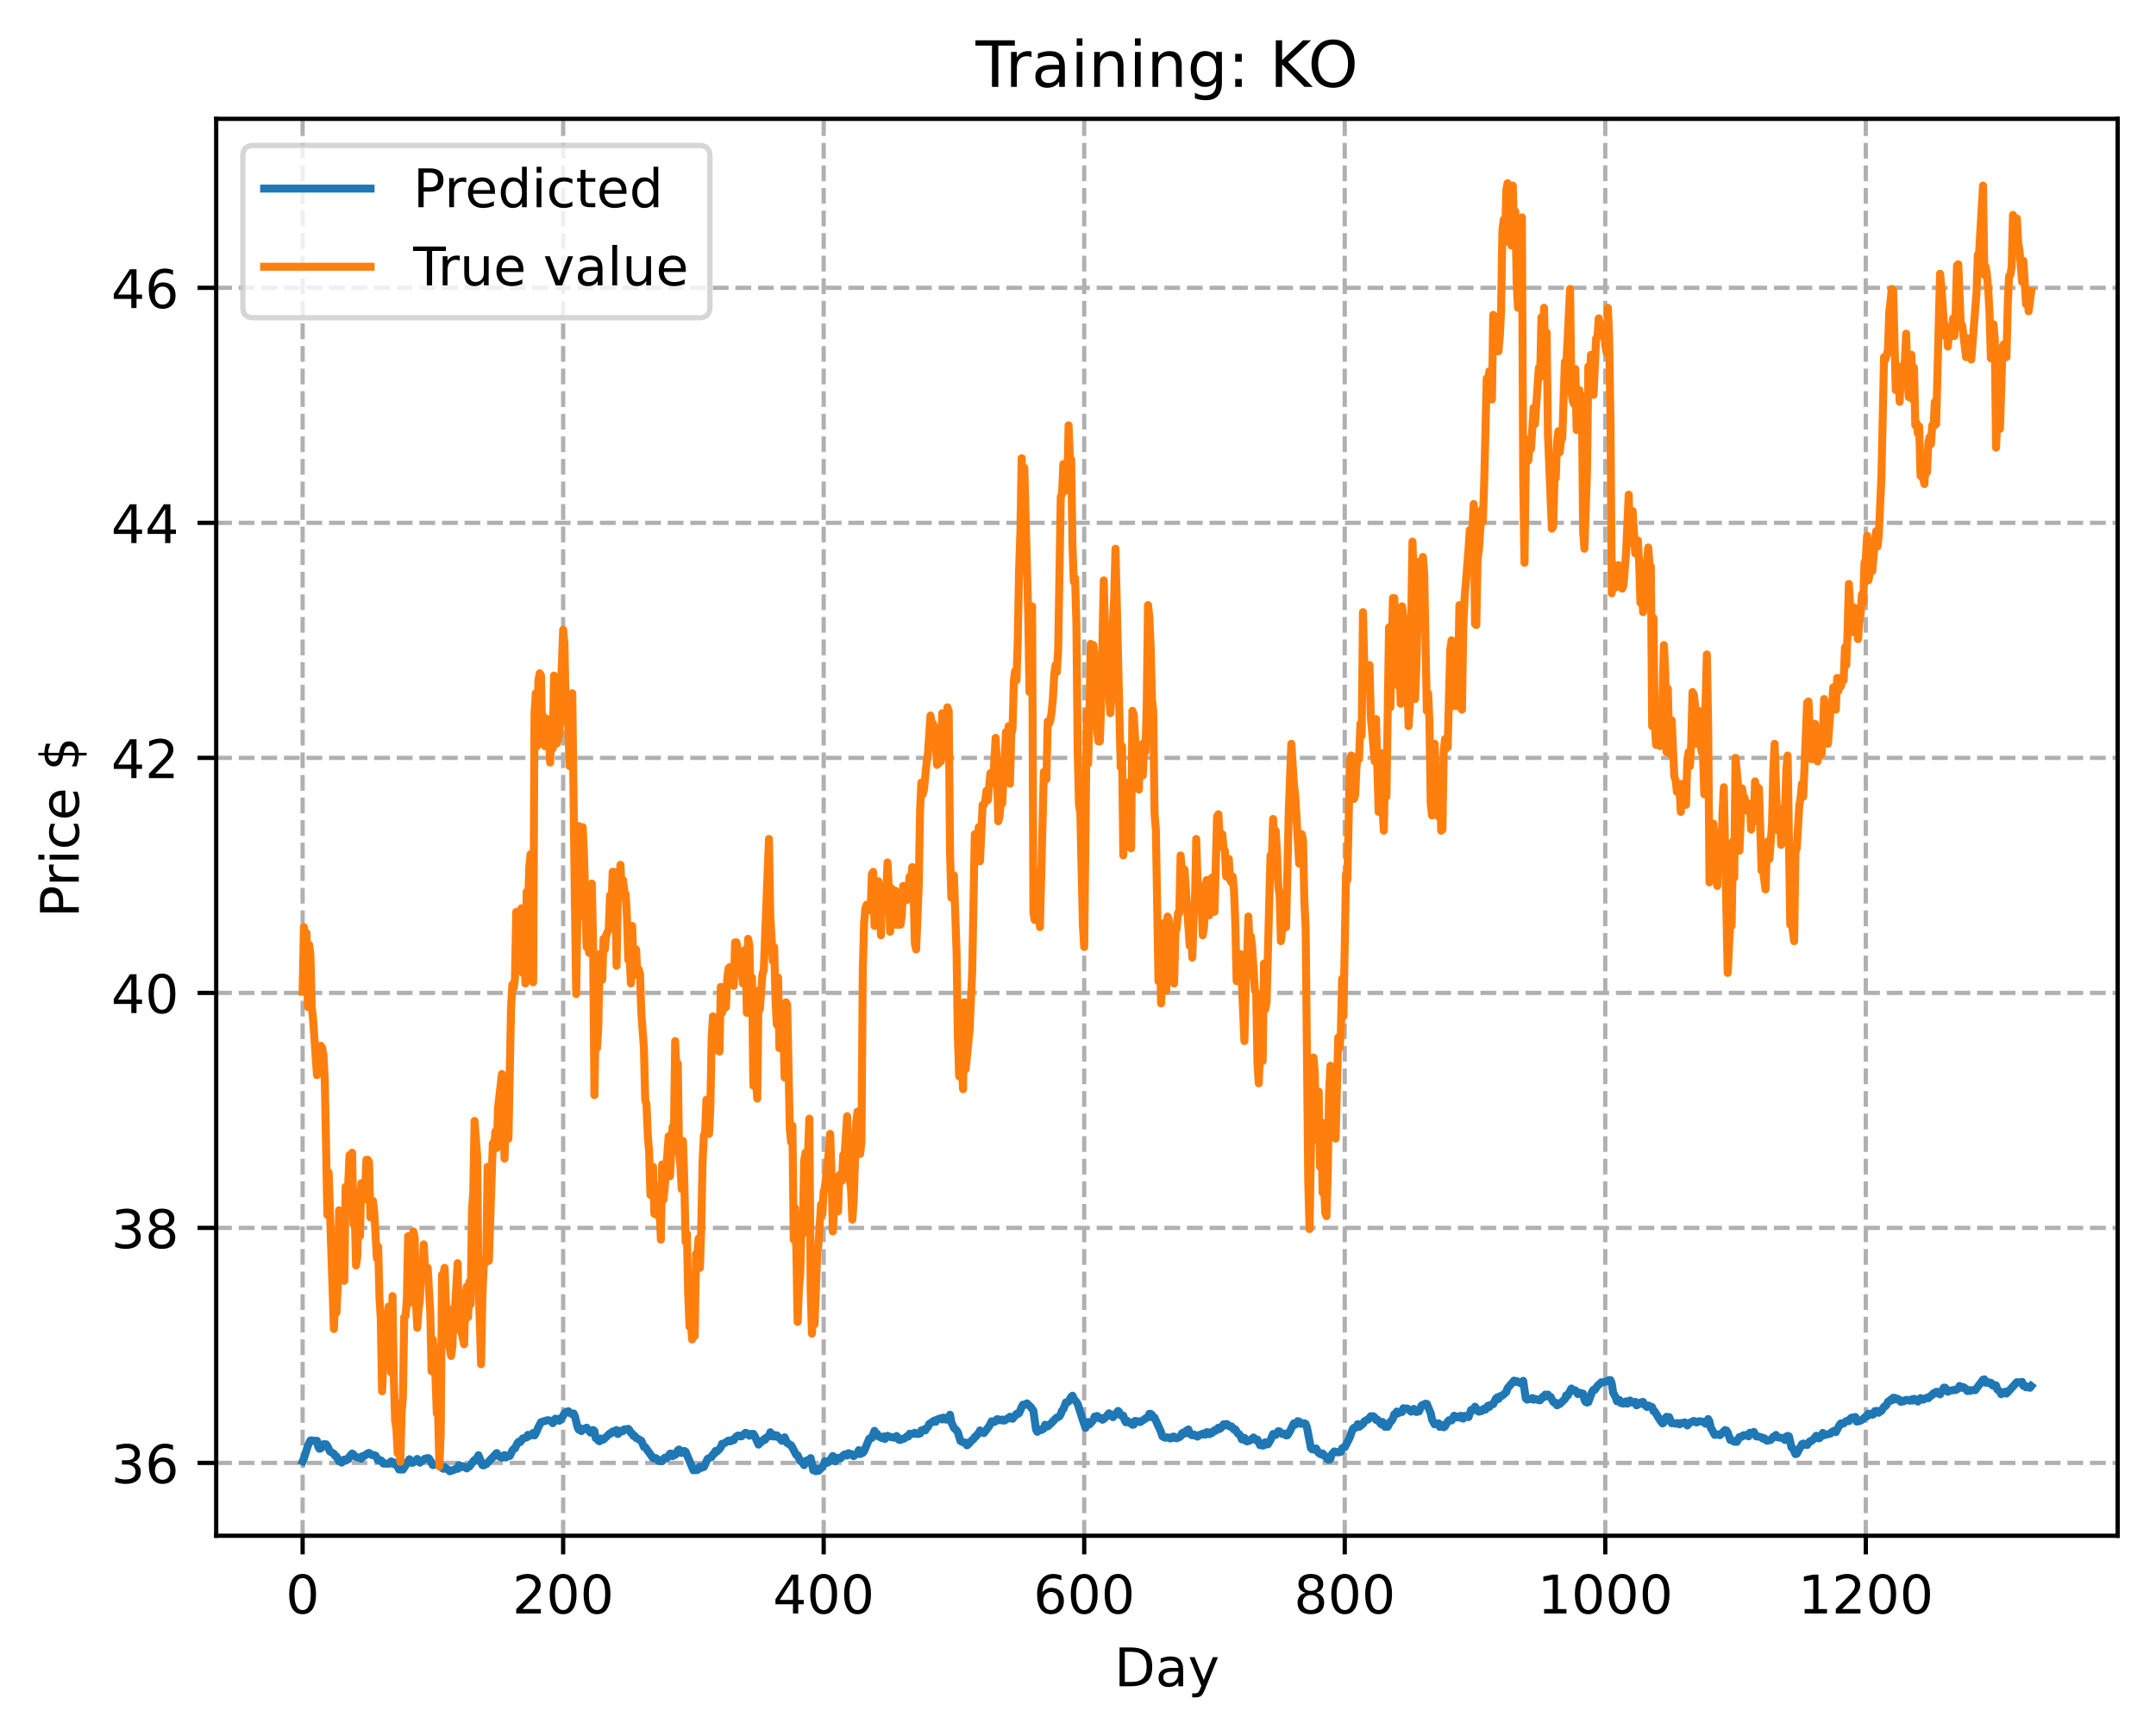 <?xml version="1.0" encoding="utf-8" standalone="no"?>
<!DOCTYPE svg PUBLIC "-//W3C//DTD SVG 1.1//EN"
  "http://www.w3.org/Graphics/SVG/1.1/DTD/svg11.dtd">
<!-- Created with matplotlib (https://matplotlib.org/) -->
<svg height="325.986pt" version="1.1" viewBox="0 0 404.923 325.986" width="404.923pt" xmlns="http://www.w3.org/2000/svg" xmlns:xlink="http://www.w3.org/1999/xlink">
 <defs>
  <style type="text/css">
*{stroke-linecap:butt;stroke-linejoin:round;}
  </style>
 </defs>
 <g id="figure_1">
  <g id="patch_1">
   <path d="M 0 325.986 
L 404.923 325.986 
L 404.923 0 
L 0 0 
z
" style="fill:#ffffff;"/>
  </g>
  <g id="axes_1">
   <g id="patch_2">
    <path d="M 40.603 288.43 
L 397.723 288.43 
L 397.723 22.318 
L 40.603 22.318 
z
" style="fill:#ffffff;"/>
   </g>
   <g id="matplotlib.axis_1">
    <g id="xtick_1">
     <g id="line2d_1">
      <path clip-path="url(#pc9032139c9)" d="M 56.836 288.43 
L 56.836 22.318 
" style="fill:none;stroke:#b0b0b0;stroke-dasharray:2.96,1.28;stroke-dashoffset:0;stroke-width:0.8;"/>
     </g>
     <g id="line2d_2">
      <defs>
       <path d="M 0 0 
L 0 3.5 
" id="mdbaa26f249" style="stroke:#000000;stroke-width:0.8;"/>
      </defs>
      <g>
       <use style="stroke:#000000;stroke-width:0.8;" x="56.836" xlink:href="#mdbaa26f249" y="288.43"/>
      </g>
     </g>
     <g id="text_1">
      <!-- 0 -->
      <defs>
       <path d="M 31.781 66.406 
Q 24.172 66.406 20.328 58.906 
Q 16.5 51.422 16.5 36.375 
Q 16.5 21.391 20.328 13.891 
Q 24.172 6.391 31.781 6.391 
Q 39.453 6.391 43.281 13.891 
Q 47.125 21.391 47.125 36.375 
Q 47.125 51.422 43.281 58.906 
Q 39.453 66.406 31.781 66.406 
z
M 31.781 74.219 
Q 44.047 74.219 50.516 64.516 
Q 56.984 54.828 56.984 36.375 
Q 56.984 17.969 50.516 8.266 
Q 44.047 -1.422 31.781 -1.422 
Q 19.531 -1.422 13.062 8.266 
Q 6.594 17.969 6.594 36.375 
Q 6.594 54.828 13.062 64.516 
Q 19.531 74.219 31.781 74.219 
z
" id="DejaVuSans-48"/>
      </defs>
      <g transform="translate(53.655 303.029)scale(0.1 -0.1)">
       <use xlink:href="#DejaVuSans-48"/>
      </g>
     </g>
    </g>
    <g id="xtick_2">
     <g id="line2d_3">
      <path clip-path="url(#pc9032139c9)" d="M 105.766 288.43 
L 105.766 22.318 
" style="fill:none;stroke:#b0b0b0;stroke-dasharray:2.96,1.28;stroke-dashoffset:0;stroke-width:0.8;"/>
     </g>
     <g id="line2d_4">
      <g>
       <use style="stroke:#000000;stroke-width:0.8;" x="105.766" xlink:href="#mdbaa26f249" y="288.43"/>
      </g>
     </g>
     <g id="text_2">
      <!-- 200 -->
      <defs>
       <path d="M 19.188 8.297 
L 53.609 8.297 
L 53.609 0 
L 7.328 0 
L 7.328 8.297 
Q 12.938 14.109 22.625 23.891 
Q 32.328 33.688 34.812 36.531 
Q 39.547 41.844 41.422 45.531 
Q 43.312 49.219 43.312 52.781 
Q 43.312 58.594 39.234 62.25 
Q 35.156 65.922 28.609 65.922 
Q 23.969 65.922 18.812 64.312 
Q 13.672 62.703 7.812 59.422 
L 7.812 69.391 
Q 13.766 71.781 18.938 73 
Q 24.125 74.219 28.422 74.219 
Q 39.75 74.219 46.484 68.547 
Q 53.219 62.891 53.219 53.422 
Q 53.219 48.922 51.531 44.891 
Q 49.859 40.875 45.406 35.406 
Q 44.188 33.984 37.641 27.219 
Q 31.109 20.453 19.188 8.297 
z
" id="DejaVuSans-50"/>
      </defs>
      <g transform="translate(96.223 303.029)scale(0.1 -0.1)">
       <use xlink:href="#DejaVuSans-50"/>
       <use x="63.623" xlink:href="#DejaVuSans-48"/>
       <use x="127.246" xlink:href="#DejaVuSans-48"/>
      </g>
     </g>
    </g>
    <g id="xtick_3">
     <g id="line2d_5">
      <path clip-path="url(#pc9032139c9)" d="M 154.697 288.43 
L 154.697 22.318 
" style="fill:none;stroke:#b0b0b0;stroke-dasharray:2.96,1.28;stroke-dashoffset:0;stroke-width:0.8;"/>
     </g>
     <g id="line2d_6">
      <g>
       <use style="stroke:#000000;stroke-width:0.8;" x="154.697" xlink:href="#mdbaa26f249" y="288.43"/>
      </g>
     </g>
     <g id="text_3">
      <!-- 400 -->
      <defs>
       <path d="M 37.797 64.312 
L 12.891 25.391 
L 37.797 25.391 
z
M 35.203 72.906 
L 47.609 72.906 
L 47.609 25.391 
L 58.016 25.391 
L 58.016 17.188 
L 47.609 17.188 
L 47.609 0 
L 37.797 0 
L 37.797 17.188 
L 4.891 17.188 
L 4.891 26.703 
z
" id="DejaVuSans-52"/>
      </defs>
      <g transform="translate(145.153 303.029)scale(0.1 -0.1)">
       <use xlink:href="#DejaVuSans-52"/>
       <use x="63.623" xlink:href="#DejaVuSans-48"/>
       <use x="127.246" xlink:href="#DejaVuSans-48"/>
      </g>
     </g>
    </g>
    <g id="xtick_4">
     <g id="line2d_7">
      <path clip-path="url(#pc9032139c9)" d="M 203.628 288.43 
L 203.628 22.318 
" style="fill:none;stroke:#b0b0b0;stroke-dasharray:2.96,1.28;stroke-dashoffset:0;stroke-width:0.8;"/>
     </g>
     <g id="line2d_8">
      <g>
       <use style="stroke:#000000;stroke-width:0.8;" x="203.628" xlink:href="#mdbaa26f249" y="288.43"/>
      </g>
     </g>
     <g id="text_4">
      <!-- 600 -->
      <defs>
       <path d="M 33.016 40.375 
Q 26.375 40.375 22.484 35.828 
Q 18.609 31.297 18.609 23.391 
Q 18.609 15.531 22.484 10.953 
Q 26.375 6.391 33.016 6.391 
Q 39.656 6.391 43.531 10.953 
Q 47.406 15.531 47.406 23.391 
Q 47.406 31.297 43.531 35.828 
Q 39.656 40.375 33.016 40.375 
z
M 52.594 71.297 
L 52.594 62.312 
Q 48.875 64.062 45.094 64.984 
Q 41.312 65.922 37.594 65.922 
Q 27.828 65.922 22.672 59.328 
Q 17.531 52.734 16.797 39.406 
Q 19.672 43.656 24.016 45.922 
Q 28.375 48.188 33.594 48.188 
Q 44.578 48.188 50.953 41.516 
Q 57.328 34.859 57.328 23.391 
Q 57.328 12.156 50.688 5.359 
Q 44.047 -1.422 33.016 -1.422 
Q 20.359 -1.422 13.672 8.266 
Q 6.984 17.969 6.984 36.375 
Q 6.984 53.656 15.188 63.938 
Q 23.391 74.219 37.203 74.219 
Q 40.922 74.219 44.703 73.484 
Q 48.484 72.75 52.594 71.297 
z
" id="DejaVuSans-54"/>
      </defs>
      <g transform="translate(194.084 303.029)scale(0.1 -0.1)">
       <use xlink:href="#DejaVuSans-54"/>
       <use x="63.623" xlink:href="#DejaVuSans-48"/>
       <use x="127.246" xlink:href="#DejaVuSans-48"/>
      </g>
     </g>
    </g>
    <g id="xtick_5">
     <g id="line2d_9">
      <path clip-path="url(#pc9032139c9)" d="M 252.558 288.43 
L 252.558 22.318 
" style="fill:none;stroke:#b0b0b0;stroke-dasharray:2.96,1.28;stroke-dashoffset:0;stroke-width:0.8;"/>
     </g>
     <g id="line2d_10">
      <g>
       <use style="stroke:#000000;stroke-width:0.8;" x="252.558" xlink:href="#mdbaa26f249" y="288.43"/>
      </g>
     </g>
     <g id="text_5">
      <!-- 800 -->
      <defs>
       <path d="M 31.781 34.625 
Q 24.75 34.625 20.719 30.859 
Q 16.703 27.094 16.703 20.516 
Q 16.703 13.922 20.719 10.156 
Q 24.75 6.391 31.781 6.391 
Q 38.812 6.391 42.859 10.172 
Q 46.922 13.969 46.922 20.516 
Q 46.922 27.094 42.891 30.859 
Q 38.875 34.625 31.781 34.625 
z
M 21.922 38.812 
Q 15.578 40.375 12.031 44.719 
Q 8.5 49.078 8.5 55.328 
Q 8.5 64.062 14.719 69.141 
Q 20.953 74.219 31.781 74.219 
Q 42.672 74.219 48.875 69.141 
Q 55.078 64.062 55.078 55.328 
Q 55.078 49.078 51.531 44.719 
Q 48 40.375 41.703 38.812 
Q 48.828 37.156 52.797 32.312 
Q 56.781 27.484 56.781 20.516 
Q 56.781 9.906 50.312 4.234 
Q 43.844 -1.422 31.781 -1.422 
Q 19.734 -1.422 13.25 4.234 
Q 6.781 9.906 6.781 20.516 
Q 6.781 27.484 10.781 32.312 
Q 14.797 37.156 21.922 38.812 
z
M 18.312 54.391 
Q 18.312 48.734 21.844 45.562 
Q 25.391 42.391 31.781 42.391 
Q 38.141 42.391 41.719 45.562 
Q 45.312 48.734 45.312 54.391 
Q 45.312 60.062 41.719 63.234 
Q 38.141 66.406 31.781 66.406 
Q 25.391 66.406 21.844 63.234 
Q 18.312 60.062 18.312 54.391 
z
" id="DejaVuSans-56"/>
      </defs>
      <g transform="translate(243.015 303.029)scale(0.1 -0.1)">
       <use xlink:href="#DejaVuSans-56"/>
       <use x="63.623" xlink:href="#DejaVuSans-48"/>
       <use x="127.246" xlink:href="#DejaVuSans-48"/>
      </g>
     </g>
    </g>
    <g id="xtick_6">
     <g id="line2d_11">
      <path clip-path="url(#pc9032139c9)" d="M 301.489 288.43 
L 301.489 22.318 
" style="fill:none;stroke:#b0b0b0;stroke-dasharray:2.96,1.28;stroke-dashoffset:0;stroke-width:0.8;"/>
     </g>
     <g id="line2d_12">
      <g>
       <use style="stroke:#000000;stroke-width:0.8;" x="301.489" xlink:href="#mdbaa26f249" y="288.43"/>
      </g>
     </g>
     <g id="text_6">
      <!-- 1000 -->
      <defs>
       <path d="M 12.406 8.297 
L 28.516 8.297 
L 28.516 63.922 
L 10.984 60.406 
L 10.984 69.391 
L 28.422 72.906 
L 38.281 72.906 
L 38.281 8.297 
L 54.391 8.297 
L 54.391 0 
L 12.406 0 
z
" id="DejaVuSans-49"/>
      </defs>
      <g transform="translate(288.764 303.029)scale(0.1 -0.1)">
       <use xlink:href="#DejaVuSans-49"/>
       <use x="63.623" xlink:href="#DejaVuSans-48"/>
       <use x="127.246" xlink:href="#DejaVuSans-48"/>
       <use x="190.869" xlink:href="#DejaVuSans-48"/>
      </g>
     </g>
    </g>
    <g id="xtick_7">
     <g id="line2d_13">
      <path clip-path="url(#pc9032139c9)" d="M 350.419 288.43 
L 350.419 22.318 
" style="fill:none;stroke:#b0b0b0;stroke-dasharray:2.96,1.28;stroke-dashoffset:0;stroke-width:0.8;"/>
     </g>
     <g id="line2d_14">
      <g>
       <use style="stroke:#000000;stroke-width:0.8;" x="350.419" xlink:href="#mdbaa26f249" y="288.43"/>
      </g>
     </g>
     <g id="text_7">
      <!-- 1200 -->
      <g transform="translate(337.694 303.029)scale(0.1 -0.1)">
       <use xlink:href="#DejaVuSans-49"/>
       <use x="63.623" xlink:href="#DejaVuSans-50"/>
       <use x="127.246" xlink:href="#DejaVuSans-48"/>
       <use x="190.869" xlink:href="#DejaVuSans-48"/>
      </g>
     </g>
    </g>
    <g id="text_8">
     <!-- Day -->
     <defs>
      <path d="M 19.672 64.797 
L 19.672 8.109 
L 31.594 8.109 
Q 46.688 8.109 53.688 14.938 
Q 60.688 21.781 60.688 36.531 
Q 60.688 51.172 53.688 57.984 
Q 46.688 64.797 31.594 64.797 
z
M 9.812 72.906 
L 30.078 72.906 
Q 51.266 72.906 61.172 64.094 
Q 71.094 55.281 71.094 36.531 
Q 71.094 17.672 61.125 8.828 
Q 51.172 0 30.078 0 
L 9.812 0 
z
" id="DejaVuSans-68"/>
      <path d="M 34.281 27.484 
Q 23.391 27.484 19.188 25 
Q 14.984 22.516 14.984 16.5 
Q 14.984 11.719 18.141 8.906 
Q 21.297 6.109 26.703 6.109 
Q 34.188 6.109 38.703 11.406 
Q 43.219 16.703 43.219 25.484 
L 43.219 27.484 
z
M 52.203 31.203 
L 52.203 0 
L 43.219 0 
L 43.219 8.297 
Q 40.141 3.328 35.547 0.953 
Q 30.953 -1.422 24.312 -1.422 
Q 15.922 -1.422 10.953 3.297 
Q 6 8.016 6 15.922 
Q 6 25.141 12.172 29.828 
Q 18.359 34.516 30.609 34.516 
L 43.219 34.516 
L 43.219 35.406 
Q 43.219 41.609 39.141 45 
Q 35.062 48.391 27.688 48.391 
Q 23 48.391 18.547 47.266 
Q 14.109 46.141 10.016 43.891 
L 10.016 52.203 
Q 14.938 54.109 19.578 55.047 
Q 24.219 56 28.609 56 
Q 40.484 56 46.344 49.844 
Q 52.203 43.703 52.203 31.203 
z
" id="DejaVuSans-97"/>
      <path d="M 32.172 -5.078 
Q 28.375 -14.844 24.75 -17.812 
Q 21.141 -20.797 15.094 -20.797 
L 7.906 -20.797 
L 7.906 -13.281 
L 13.188 -13.281 
Q 16.891 -13.281 18.938 -11.516 
Q 21 -9.766 23.484 -3.219 
L 25.094 0.875 
L 2.984 54.688 
L 12.5 54.688 
L 29.594 11.922 
L 46.688 54.688 
L 56.203 54.688 
z
" id="DejaVuSans-121"/>
     </defs>
     <g transform="translate(209.29 316.707)scale(0.1 -0.1)">
      <use xlink:href="#DejaVuSans-68"/>
      <use x="77.002" xlink:href="#DejaVuSans-97"/>
      <use x="138.281" xlink:href="#DejaVuSans-121"/>
     </g>
    </g>
   </g>
   <g id="matplotlib.axis_2">
    <g id="ytick_1">
     <g id="line2d_15">
      <path clip-path="url(#pc9032139c9)" d="M 40.603 274.755 
L 397.723 274.755 
" style="fill:none;stroke:#b0b0b0;stroke-dasharray:2.96,1.28;stroke-dashoffset:0;stroke-width:0.8;"/>
     </g>
     <g id="line2d_16">
      <defs>
       <path d="M 0 0 
L -3.5 0 
" id="m5f054b7a99" style="stroke:#000000;stroke-width:0.8;"/>
      </defs>
      <g>
       <use style="stroke:#000000;stroke-width:0.8;" x="40.603" xlink:href="#m5f054b7a99" y="274.755"/>
      </g>
     </g>
     <g id="text_9">
      <!-- 36 -->
      <defs>
       <path d="M 40.578 39.312 
Q 47.656 37.797 51.625 33 
Q 55.609 28.219 55.609 21.188 
Q 55.609 10.406 48.188 4.484 
Q 40.766 -1.422 27.094 -1.422 
Q 22.516 -1.422 17.656 -0.516 
Q 12.797 0.391 7.625 2.203 
L 7.625 11.719 
Q 11.719 9.328 16.594 8.109 
Q 21.484 6.891 26.812 6.891 
Q 36.078 6.891 40.938 10.547 
Q 45.797 14.203 45.797 21.188 
Q 45.797 27.641 41.281 31.266 
Q 36.766 34.906 28.719 34.906 
L 20.219 34.906 
L 20.219 43.016 
L 29.109 43.016 
Q 36.375 43.016 40.234 45.922 
Q 44.094 48.828 44.094 54.297 
Q 44.094 59.906 40.109 62.906 
Q 36.141 65.922 28.719 65.922 
Q 24.656 65.922 20.016 65.031 
Q 15.375 64.156 9.812 62.312 
L 9.812 71.094 
Q 15.438 72.656 20.344 73.438 
Q 25.25 74.219 29.594 74.219 
Q 40.828 74.219 47.359 69.109 
Q 53.906 64.016 53.906 55.328 
Q 53.906 49.266 50.438 45.094 
Q 46.969 40.922 40.578 39.312 
z
" id="DejaVuSans-51"/>
      </defs>
      <g transform="translate(20.878 278.555)scale(0.1 -0.1)">
       <use xlink:href="#DejaVuSans-51"/>
       <use x="63.623" xlink:href="#DejaVuSans-54"/>
      </g>
     </g>
    </g>
    <g id="ytick_2">
     <g id="line2d_17">
      <path clip-path="url(#pc9032139c9)" d="M 40.603 230.616 
L 397.723 230.616 
" style="fill:none;stroke:#b0b0b0;stroke-dasharray:2.96,1.28;stroke-dashoffset:0;stroke-width:0.8;"/>
     </g>
     <g id="line2d_18">
      <g>
       <use style="stroke:#000000;stroke-width:0.8;" x="40.603" xlink:href="#m5f054b7a99" y="230.616"/>
      </g>
     </g>
     <g id="text_10">
      <!-- 38 -->
      <g transform="translate(20.878 234.415)scale(0.1 -0.1)">
       <use xlink:href="#DejaVuSans-51"/>
       <use x="63.623" xlink:href="#DejaVuSans-56"/>
      </g>
     </g>
    </g>
    <g id="ytick_3">
     <g id="line2d_19">
      <path clip-path="url(#pc9032139c9)" d="M 40.603 186.476 
L 397.723 186.476 
" style="fill:none;stroke:#b0b0b0;stroke-dasharray:2.96,1.28;stroke-dashoffset:0;stroke-width:0.8;"/>
     </g>
     <g id="line2d_20">
      <g>
       <use style="stroke:#000000;stroke-width:0.8;" x="40.603" xlink:href="#m5f054b7a99" y="186.476"/>
      </g>
     </g>
     <g id="text_11">
      <!-- 40 -->
      <g transform="translate(20.878 190.275)scale(0.1 -0.1)">
       <use xlink:href="#DejaVuSans-52"/>
       <use x="63.623" xlink:href="#DejaVuSans-48"/>
      </g>
     </g>
    </g>
    <g id="ytick_4">
     <g id="line2d_21">
      <path clip-path="url(#pc9032139c9)" d="M 40.603 142.336 
L 397.723 142.336 
" style="fill:none;stroke:#b0b0b0;stroke-dasharray:2.96,1.28;stroke-dashoffset:0;stroke-width:0.8;"/>
     </g>
     <g id="line2d_22">
      <g>
       <use style="stroke:#000000;stroke-width:0.8;" x="40.603" xlink:href="#m5f054b7a99" y="142.336"/>
      </g>
     </g>
     <g id="text_12">
      <!-- 42 -->
      <g transform="translate(20.878 146.135)scale(0.1 -0.1)">
       <use xlink:href="#DejaVuSans-52"/>
       <use x="63.623" xlink:href="#DejaVuSans-50"/>
      </g>
     </g>
    </g>
    <g id="ytick_5">
     <g id="line2d_23">
      <path clip-path="url(#pc9032139c9)" d="M 40.603 98.196 
L 397.723 98.196 
" style="fill:none;stroke:#b0b0b0;stroke-dasharray:2.96,1.28;stroke-dashoffset:0;stroke-width:0.8;"/>
     </g>
     <g id="line2d_24">
      <g>
       <use style="stroke:#000000;stroke-width:0.8;" x="40.603" xlink:href="#m5f054b7a99" y="98.196"/>
      </g>
     </g>
     <g id="text_13">
      <!-- 44 -->
      <g transform="translate(20.878 101.995)scale(0.1 -0.1)">
       <use xlink:href="#DejaVuSans-52"/>
       <use x="63.623" xlink:href="#DejaVuSans-52"/>
      </g>
     </g>
    </g>
    <g id="ytick_6">
     <g id="line2d_25">
      <path clip-path="url(#pc9032139c9)" d="M 40.603 54.056 
L 397.723 54.056 
" style="fill:none;stroke:#b0b0b0;stroke-dasharray:2.96,1.28;stroke-dashoffset:0;stroke-width:0.8;"/>
     </g>
     <g id="line2d_26">
      <g>
       <use style="stroke:#000000;stroke-width:0.8;" x="40.603" xlink:href="#m5f054b7a99" y="54.056"/>
      </g>
     </g>
     <g id="text_14">
      <!-- 46 -->
      <g transform="translate(20.878 57.856)scale(0.1 -0.1)">
       <use xlink:href="#DejaVuSans-52"/>
       <use x="63.623" xlink:href="#DejaVuSans-54"/>
      </g>
     </g>
    </g>
    <g id="text_15">
     <!-- Price $ -->
     <defs>
      <path d="M 19.672 64.797 
L 19.672 37.406 
L 32.078 37.406 
Q 38.969 37.406 42.719 40.969 
Q 46.484 44.531 46.484 51.125 
Q 46.484 57.672 42.719 61.234 
Q 38.969 64.797 32.078 64.797 
z
M 9.812 72.906 
L 32.078 72.906 
Q 44.344 72.906 50.609 67.359 
Q 56.891 61.812 56.891 51.125 
Q 56.891 40.328 50.609 34.812 
Q 44.344 29.297 32.078 29.297 
L 19.672 29.297 
L 19.672 0 
L 9.812 0 
z
" id="DejaVuSans-80"/>
      <path d="M 41.109 46.297 
Q 39.594 47.172 37.812 47.578 
Q 36.031 48 33.891 48 
Q 26.266 48 22.188 43.047 
Q 18.109 38.094 18.109 28.812 
L 18.109 0 
L 9.078 0 
L 9.078 54.688 
L 18.109 54.688 
L 18.109 46.188 
Q 20.953 51.172 25.484 53.578 
Q 30.031 56 36.531 56 
Q 37.453 56 38.578 55.875 
Q 39.703 55.766 41.062 55.516 
z
" id="DejaVuSans-114"/>
      <path d="M 9.422 54.688 
L 18.406 54.688 
L 18.406 0 
L 9.422 0 
z
M 9.422 75.984 
L 18.406 75.984 
L 18.406 64.594 
L 9.422 64.594 
z
" id="DejaVuSans-105"/>
      <path d="M 48.781 52.594 
L 48.781 44.188 
Q 44.969 46.297 41.141 47.344 
Q 37.312 48.391 33.406 48.391 
Q 24.656 48.391 19.812 42.844 
Q 14.984 37.312 14.984 27.297 
Q 14.984 17.281 19.812 11.734 
Q 24.656 6.203 33.406 6.203 
Q 37.312 6.203 41.141 7.25 
Q 44.969 8.297 48.781 10.406 
L 48.781 2.094 
Q 45.016 0.344 40.984 -0.531 
Q 36.969 -1.422 32.422 -1.422 
Q 20.062 -1.422 12.781 6.344 
Q 5.516 14.109 5.516 27.297 
Q 5.516 40.672 12.859 48.328 
Q 20.219 56 33.016 56 
Q 37.156 56 41.109 55.141 
Q 45.062 54.297 48.781 52.594 
z
" id="DejaVuSans-99"/>
      <path d="M 56.203 29.594 
L 56.203 25.203 
L 14.891 25.203 
Q 15.484 15.922 20.484 11.062 
Q 25.484 6.203 34.422 6.203 
Q 39.594 6.203 44.453 7.469 
Q 49.312 8.734 54.109 11.281 
L 54.109 2.781 
Q 49.266 0.734 44.188 -0.344 
Q 39.109 -1.422 33.891 -1.422 
Q 20.797 -1.422 13.156 6.188 
Q 5.516 13.812 5.516 26.812 
Q 5.516 40.234 12.766 48.109 
Q 20.016 56 32.328 56 
Q 43.359 56 49.781 48.891 
Q 56.203 41.797 56.203 29.594 
z
M 47.219 32.234 
Q 47.125 39.594 43.094 43.984 
Q 39.062 48.391 32.422 48.391 
Q 24.906 48.391 20.391 44.141 
Q 15.875 39.891 15.188 32.172 
z
" id="DejaVuSans-101"/>
      <path id="DejaVuSans-32"/>
      <path d="M 33.797 -14.703 
L 28.906 -14.703 
L 28.859 0 
Q 23.734 0.094 18.609 1.188 
Q 13.484 2.297 8.297 4.5 
L 8.297 13.281 
Q 13.281 10.156 18.375 8.562 
Q 23.484 6.984 28.906 6.938 
L 28.906 29.203 
Q 18.109 30.953 13.203 35.156 
Q 8.297 39.359 8.297 46.688 
Q 8.297 54.641 13.625 59.219 
Q 18.953 63.812 28.906 64.5 
L 28.906 75.984 
L 33.797 75.984 
L 33.797 64.656 
Q 38.328 64.453 42.578 63.688 
Q 46.828 62.938 50.875 61.625 
L 50.875 53.078 
Q 46.828 55.125 42.547 56.25 
Q 38.281 57.375 33.797 57.562 
L 33.797 36.719 
Q 44.875 35.016 50.094 30.609 
Q 55.328 26.219 55.328 18.609 
Q 55.328 10.359 49.781 5.594 
Q 44.234 0.828 33.797 0.094 
z
M 28.906 37.594 
L 28.906 57.625 
Q 23.25 56.984 20.266 54.391 
Q 17.281 51.812 17.281 47.516 
Q 17.281 43.312 20.031 40.969 
Q 22.797 38.625 28.906 37.594 
z
M 33.797 28.219 
L 33.797 7.078 
Q 39.984 7.906 43.141 10.594 
Q 46.297 13.281 46.297 17.672 
Q 46.297 21.969 43.281 24.5 
Q 40.281 27.047 33.797 28.219 
z
" id="DejaVuSans-36"/>
     </defs>
     <g transform="translate(14.798 172.342)rotate(-90)scale(0.1 -0.1)">
      <use xlink:href="#DejaVuSans-80"/>
      <use x="58.553" xlink:href="#DejaVuSans-114"/>
      <use x="99.666" xlink:href="#DejaVuSans-105"/>
      <use x="127.449" xlink:href="#DejaVuSans-99"/>
      <use x="182.43" xlink:href="#DejaVuSans-101"/>
      <use x="243.953" xlink:href="#DejaVuSans-32"/>
      <use x="275.74" xlink:href="#DejaVuSans-36"/>
     </g>
    </g>
   </g>
   <g id="line2d_27">
    <path clip-path="url(#pc9032139c9)" d="M 56.836 274.464 
L 57.081 273.92 
L 57.814 271.546 
L 58.304 270.547 
L 58.548 270.522 
L 59.038 270.614 
L 59.527 270.596 
L 59.772 271.749 
L 60.016 272.105 
L 60.261 272.006 
L 60.75 271.24 
L 61.24 271.263 
L 61.484 271.594 
L 61.974 272.608 
L 62.708 273.028 
L 62.952 273.46 
L 63.197 273.532 
L 63.686 274.452 
L 63.931 274.273 
L 64.175 274.695 
L 64.665 274.122 
L 64.909 274.34 
L 65.154 274.018 
L 65.399 274.088 
L 65.643 273.561 
L 66.133 272.996 
L 66.377 273.148 
L 66.622 273.506 
L 66.867 273.657 
L 67.356 273.733 
L 67.845 273.966 
L 68.09 273.468 
L 68.335 273.508 
L 69.069 272.953 
L 69.313 272.879 
L 69.802 273.261 
L 70.292 273.295 
L 70.536 273.39 
L 71.026 274.266 
L 71.515 274.256 
L 71.76 274.474 
L 72.004 274.883 
L 72.983 274.912 
L 73.472 274.468 
L 73.717 274.895 
L 73.962 274.662 
L 74.206 274.845 
L 74.451 275.266 
L 74.696 275.387 
L 74.94 275.991 
L 75.674 276.006 
L 76.897 274.066 
L 77.142 274.318 
L 77.387 274.746 
L 77.631 274.672 
L 78.365 274.009 
L 78.855 274.703 
L 79.833 273.949 
L 80.078 273.997 
L 80.323 273.837 
L 80.567 273.916 
L 81.301 275.175 
L 81.79 275.035 
L 82.035 274.97 
L 83.258 275.855 
L 83.503 275.535 
L 83.992 275.952 
L 84.237 276.031 
L 84.482 276.334 
L 84.726 276.173 
L 84.971 276.181 
L 85.705 275.807 
L 85.95 275.869 
L 86.194 275.159 
L 86.684 275.55 
L 86.928 275.371 
L 87.173 275.461 
L 87.662 275.793 
L 87.907 275.517 
L 88.151 275.445 
L 88.885 274.466 
L 89.13 274.197 
L 89.375 274.254 
L 89.864 273.31 
L 90.598 275.164 
L 90.843 275.225 
L 91.087 274.917 
L 91.332 274.983 
L 93.289 272.904 
L 93.778 273.56 
L 94.268 273.775 
L 94.757 273.28 
L 95.002 273.747 
L 95.491 273.38 
L 95.736 273.447 
L 96.225 272.418 
L 96.47 272.128 
L 96.714 272.035 
L 97.204 271.007 
L 97.448 270.749 
L 97.693 270.859 
L 98.182 270.154 
L 98.672 270.028 
L 98.916 269.964 
L 99.161 269.477 
L 99.405 269.695 
L 99.65 269.594 
L 100.139 269.129 
L 100.384 269.588 
L 100.629 269.194 
L 101.118 268.04 
L 101.607 267.107 
L 102.831 266.73 
L 103.32 266.807 
L 103.565 266.918 
L 103.809 267.287 
L 104.054 267.01 
L 104.299 266.445 
L 104.543 266.615 
L 104.788 266.507 
L 105.032 266.837 
L 105.277 266.694 
L 106.011 265.471 
L 106.256 265.235 
L 106.5 265.253 
L 106.745 265.05 
L 106.99 265.361 
L 107.234 265.429 
L 107.479 265.625 
L 107.724 265.46 
L 107.968 265.967 
L 108.458 267.999 
L 108.702 268.513 
L 108.947 268.244 
L 109.192 268.785 
L 109.681 268.36 
L 110.17 268.141 
L 110.904 269.072 
L 111.149 268.639 
L 111.393 268.584 
L 111.638 268.761 
L 111.883 270.111 
L 112.127 270.241 
L 112.372 270.563 
L 112.617 270.689 
L 112.861 270.176 
L 113.106 270.435 
L 113.351 270.354 
L 114.574 269.187 
L 114.819 269.198 
L 115.063 268.856 
L 115.308 268.806 
L 115.553 268.913 
L 115.797 268.581 
L 116.042 269.326 
L 116.776 268.694 
L 117.02 268.78 
L 117.265 268.45 
L 117.754 268.412 
L 117.999 268.362 
L 118.244 268.644 
L 118.488 269.128 
L 118.733 269.234 
L 118.978 269.69 
L 119.222 269.693 
L 119.467 270.048 
L 120.446 270.587 
L 120.935 271.752 
L 121.18 271.8 
L 122.648 273.843 
L 122.892 273.935 
L 123.137 273.847 
L 123.381 273.991 
L 123.626 274.347 
L 123.871 274.417 
L 124.115 274.257 
L 124.36 274.44 
L 124.849 273.771 
L 125.094 273.923 
L 125.339 273.762 
L 125.828 273.025 
L 126.073 273.009 
L 126.317 273.488 
L 126.562 273.253 
L 126.807 273.247 
L 127.051 272.985 
L 127.296 272.398 
L 127.541 272.235 
L 127.785 272.78 
L 128.03 272.895 
L 128.275 272.791 
L 128.519 272.511 
L 128.764 272.657 
L 130.232 276.137 
L 130.476 275.999 
L 130.721 276.111 
L 130.966 276.098 
L 131.455 275.437 
L 131.7 275.704 
L 131.944 275.47 
L 132.189 275.516 
L 132.923 273.972 
L 133.657 273.627 
L 133.902 273.144 
L 134.146 273.021 
L 134.391 272.508 
L 134.636 272.635 
L 135.125 272.139 
L 135.369 271.827 
L 135.614 271.164 
L 135.859 271.179 
L 136.837 270.553 
L 137.082 270.715 
L 137.327 270.635 
L 137.571 270.411 
L 137.816 270.46 
L 138.061 270.036 
L 138.55 269.627 
L 138.795 269.618 
L 139.039 269.774 
L 139.284 269.756 
L 140.018 269.101 
L 140.263 269.176 
L 140.752 269.653 
L 140.996 269.305 
L 141.241 269.459 
L 141.486 269.296 
L 141.73 269.672 
L 142.464 271.322 
L 142.709 270.923 
L 142.954 270.876 
L 143.443 270.328 
L 143.688 270.41 
L 143.932 269.99 
L 144.422 269.757 
L 144.666 269.004 
L 144.911 269.598 
L 145.156 269.789 
L 145.4 269.49 
L 145.645 269.805 
L 145.89 269.575 
L 146.868 270.605 
L 147.357 269.946 
L 147.847 271.034 
L 148.091 271.126 
L 148.336 271.358 
L 148.581 271.435 
L 149.559 273.266 
L 149.804 273.327 
L 150.293 274.392 
L 150.538 274.469 
L 151.027 275.173 
L 151.272 274.457 
L 151.517 274.282 
L 152.006 274.226 
L 152.251 273.857 
L 152.74 276.14 
L 152.984 276.097 
L 153.229 276.315 
L 153.474 275.843 
L 153.718 276.24 
L 153.963 276.05 
L 154.208 275.699 
L 154.452 275.584 
L 154.942 274.445 
L 155.186 274.695 
L 155.431 274.715 
L 155.676 274.529 
L 156.41 273.457 
L 156.654 273.702 
L 156.899 274.455 
L 157.388 273.793 
L 157.878 273.894 
L 158.367 273.352 
L 158.612 273.162 
L 159.101 273.368 
L 159.345 272.926 
L 159.59 273.12 
L 159.835 273.069 
L 160.324 273.481 
L 161.058 272.904 
L 161.303 272.352 
L 161.547 273.095 
L 162.037 272.869 
L 162.281 272.567 
L 163.26 270.205 
L 163.505 270.059 
L 163.749 270.058 
L 164.239 268.732 
L 164.483 269.43 
L 164.728 269.282 
L 164.972 269.763 
L 165.706 270.11 
L 165.951 269.789 
L 166.196 270.26 
L 166.44 269.779 
L 166.685 269.672 
L 167.174 269.879 
L 168.153 270.04 
L 168.398 269.701 
L 168.887 270.444 
L 169.132 270.439 
L 169.376 270.229 
L 169.621 270.25 
L 169.866 270.158 
L 170.355 269.744 
L 170.6 269.797 
L 170.844 269.273 
L 171.578 269.295 
L 171.823 269.092 
L 172.312 269.335 
L 172.801 269.234 
L 173.046 268.652 
L 173.291 268.635 
L 173.535 268.461 
L 173.78 268.657 
L 174.025 268.221 
L 174.269 268.02 
L 174.514 267.448 
L 175.493 266.8 
L 175.737 267.037 
L 175.982 266.618 
L 176.716 266.365 
L 176.96 266.592 
L 177.205 266.242 
L 177.694 266.628 
L 177.939 266.471 
L 178.428 265.711 
L 178.673 267.105 
L 179.162 268.18 
L 179.652 268.652 
L 179.896 269.022 
L 180.386 270.644 
L 181.12 271.001 
L 181.364 270.927 
L 181.609 271.449 
L 181.854 271.276 
L 182.588 270.441 
L 182.832 270.299 
L 183.077 269.866 
L 183.321 269.769 
L 183.566 269.372 
L 183.811 269.209 
L 184.055 268.654 
L 184.3 269.045 
L 184.545 268.981 
L 184.789 269.153 
L 185.768 267.87 
L 186.257 266.931 
L 186.747 267.069 
L 186.991 266.924 
L 187.236 266.55 
L 187.481 266.561 
L 187.725 266.73 
L 187.97 266.738 
L 188.215 266.609 
L 188.459 266.802 
L 188.704 266.781 
L 189.193 266.418 
L 189.438 266.406 
L 189.682 266.083 
L 190.172 266.465 
L 190.906 265.553 
L 191.15 265.579 
L 191.395 265.419 
L 191.884 264.256 
L 192.129 263.817 
L 192.374 263.884 
L 192.618 263.798 
L 192.863 263.574 
L 193.597 264.266 
L 194.086 264.956 
L 194.575 268.458 
L 194.82 268.917 
L 195.065 268.592 
L 195.309 268.471 
L 195.554 268.591 
L 196.043 268.281 
L 196.288 267.584 
L 196.533 267.82 
L 196.777 267.892 
L 197.267 267.458 
L 198.245 266.45 
L 198.49 266.223 
L 198.735 266.173 
L 198.979 265.999 
L 199.224 265.598 
L 199.469 264.928 
L 199.713 264.675 
L 200.203 263.379 
L 200.447 263.383 
L 200.692 263.24 
L 201.181 262.34 
L 201.426 262.134 
L 201.67 262.725 
L 202.16 263.303 
L 202.404 263.685 
L 203.383 266.758 
L 203.872 268.178 
L 204.362 267.083 
L 204.606 267.538 
L 205.34 266.701 
L 205.585 266.069 
L 206.074 265.944 
L 206.563 266.401 
L 206.808 266.326 
L 207.053 266.646 
L 207.297 266.509 
L 207.787 266.04 
L 208.276 265.439 
L 208.521 265.628 
L 209.01 266.168 
L 209.989 264.992 
L 210.233 265.247 
L 210.478 265.815 
L 210.967 265.879 
L 211.212 266.74 
L 211.457 267.128 
L 211.701 266.841 
L 212.191 267.25 
L 212.435 267.205 
L 212.68 267.593 
L 212.924 267.558 
L 213.169 266.868 
L 213.414 266.893 
L 213.658 267.033 
L 213.903 266.949 
L 214.148 267.09 
L 215.371 266.256 
L 215.616 266.19 
L 215.86 265.53 
L 216.105 265.544 
L 216.35 265.723 
L 216.594 266.278 
L 216.839 266.25 
L 218.062 268.971 
L 218.307 269.749 
L 218.796 270.024 
L 219.285 269.948 
L 219.775 270.165 
L 220.019 270.121 
L 220.264 269.828 
L 220.509 269.822 
L 220.753 270.07 
L 220.998 270.13 
L 221.487 269.922 
L 221.732 269.758 
L 221.977 269.2 
L 222.221 269.048 
L 222.466 269.268 
L 222.711 268.796 
L 223.2 268.47 
L 223.445 269.287 
L 223.934 269.582 
L 224.179 269.4 
L 224.668 269.707 
L 224.912 269.817 
L 225.157 269.526 
L 225.402 269.523 
L 225.891 269.251 
L 226.136 269.427 
L 226.38 269.438 
L 226.625 268.978 
L 226.87 268.997 
L 227.114 269.354 
L 227.359 269.025 
L 227.604 269.159 
L 228.093 268.625 
L 228.338 268.711 
L 228.582 268.506 
L 228.827 268.135 
L 229.072 268.378 
L 229.316 268.197 
L 229.806 267.499 
L 230.05 267.706 
L 230.295 267.444 
L 230.539 267.522 
L 230.784 267.817 
L 231.029 267.931 
L 231.273 267.883 
L 231.763 268.492 
L 232.007 268.456 
L 232.497 269.249 
L 232.741 269.362 
L 232.986 269.714 
L 233.231 270.346 
L 233.72 270.044 
L 233.965 270.592 
L 234.209 270.723 
L 234.454 270.567 
L 234.699 270.564 
L 235.433 269.981 
L 235.922 270.514 
L 236.167 270.374 
L 236.656 271.427 
L 236.9 271.249 
L 237.145 271.509 
L 237.39 271.451 
L 237.634 270.871 
L 237.879 271.179 
L 238.124 271.267 
L 238.613 270.469 
L 239.102 269.318 
L 239.592 269.501 
L 240.081 268.791 
L 240.326 268.853 
L 240.815 269.324 
L 241.304 269.252 
L 241.549 269.596 
L 241.794 269.58 
L 242.283 268.764 
L 243.017 267.313 
L 243.261 267.566 
L 243.751 266.905 
L 243.995 267.01 
L 244.24 267.399 
L 244.485 267.268 
L 244.729 267.417 
L 244.974 267.315 
L 245.219 267.433 
L 245.463 268.107 
L 246.197 271.941 
L 246.442 272.199 
L 246.687 272.151 
L 246.931 272.315 
L 247.176 272.03 
L 247.665 272.893 
L 248.155 273.176 
L 248.399 272.968 
L 249.378 274.105 
L 249.622 274.166 
L 249.867 273.946 
L 250.112 273.157 
L 250.601 272.601 
L 251.335 272.784 
L 251.58 272.656 
L 251.824 272.67 
L 252.069 272.013 
L 252.314 271.847 
L 252.558 271.821 
L 253.292 270.418 
L 253.537 269.89 
L 254.026 268.468 
L 254.271 268.173 
L 254.515 268.208 
L 254.76 268.012 
L 255.005 267.47 
L 255.249 267.994 
L 255.983 267.427 
L 256.228 266.968 
L 256.717 266.67 
L 256.962 266.589 
L 257.451 265.983 
L 257.941 265.996 
L 258.185 266.218 
L 258.43 266.674 
L 258.675 266.598 
L 259.409 267.495 
L 259.653 267.053 
L 259.898 267.709 
L 260.143 267.982 
L 260.387 267.526 
L 260.632 267.972 
L 261.121 266.988 
L 261.366 266.856 
L 261.61 266.42 
L 261.855 265.617 
L 262.1 265.651 
L 262.344 265.1 
L 262.589 265.455 
L 262.834 265.184 
L 263.323 265.189 
L 263.568 264.493 
L 264.057 264.564 
L 264.302 264.537 
L 265.036 265.125 
L 265.28 265.052 
L 265.525 264.607 
L 266.014 265.189 
L 266.259 265.008 
L 266.503 265.088 
L 266.993 263.968 
L 267.727 263.632 
L 267.971 263.675 
L 268.705 265.408 
L 268.95 266.597 
L 269.439 267.503 
L 270.173 267.31 
L 270.418 267.995 
L 270.663 267.642 
L 270.907 267.694 
L 271.152 268.065 
L 271.397 267.881 
L 271.886 267.006 
L 272.131 266.743 
L 272.62 266.79 
L 273.109 265.891 
L 273.354 266.261 
L 273.598 266.034 
L 274.088 266.246 
L 274.332 265.9 
L 274.577 266.354 
L 274.822 266.434 
L 275.066 265.927 
L 275.311 266.01 
L 275.556 265.929 
L 275.8 266.159 
L 276.29 264.805 
L 276.534 264.966 
L 277.024 264.195 
L 277.513 264.947 
L 277.758 265.139 
L 278.002 264.853 
L 278.247 265.039 
L 278.736 264.558 
L 278.981 264.752 
L 279.47 264.015 
L 279.715 264.251 
L 279.959 263.868 
L 280.449 263.716 
L 280.938 262.696 
L 281.183 262.459 
L 281.427 262.761 
L 281.672 262.249 
L 282.161 262.115 
L 282.895 261.451 
L 283.14 260.723 
L 284.363 259.301 
L 284.608 259.55 
L 284.852 259.383 
L 285.586 259.803 
L 286.076 259.337 
L 286.565 262.657 
L 286.81 262.867 
L 287.299 262.749 
L 287.544 262.763 
L 287.788 262.575 
L 288.033 262.875 
L 288.278 262.723 
L 288.522 262.856 
L 288.767 262.827 
L 289.012 262.979 
L 289.256 262.976 
L 289.746 262.316 
L 289.99 262.407 
L 290.235 261.919 
L 290.479 262.046 
L 290.724 261.93 
L 290.969 262.34 
L 291.213 262.344 
L 291.703 263.278 
L 291.947 263.473 
L 292.192 263.449 
L 292.437 263.941 
L 292.681 263.749 
L 292.926 263.702 
L 293.415 263.229 
L 293.905 262.757 
L 294.149 262.061 
L 294.394 262.17 
L 295.128 260.783 
L 295.373 261.164 
L 295.862 261.12 
L 296.351 261.822 
L 296.596 261.557 
L 297.33 261.757 
L 297.574 262.899 
L 297.819 263.314 
L 298.064 263.416 
L 298.308 263.346 
L 299.042 261.339 
L 299.287 261.01 
L 299.532 261.018 
L 300.021 260.296 
L 300.755 259.608 
L 301 259.648 
L 301.734 259.395 
L 301.978 259.401 
L 302.223 259.194 
L 302.467 259.209 
L 302.712 259.836 
L 302.957 261.532 
L 303.446 262.434 
L 303.691 263.189 
L 304.18 262.952 
L 304.425 263.515 
L 304.914 263.616 
L 305.159 263.509 
L 305.403 263.189 
L 305.648 263.626 
L 306.137 263.029 
L 306.382 263.397 
L 306.871 263.425 
L 307.116 263.283 
L 307.361 263.945 
L 307.85 263.685 
L 308.094 263.423 
L 308.584 263.3 
L 308.828 263.849 
L 309.073 263.934 
L 309.318 264.249 
L 309.562 263.982 
L 310.052 264.177 
L 310.296 264.286 
L 310.541 265.035 
L 310.786 265.092 
L 311.764 266.726 
L 312.254 267.344 
L 312.498 267.156 
L 312.743 266.387 
L 312.988 266.097 
L 313.232 266.442 
L 313.477 266.148 
L 313.966 267.302 
L 314.211 267.252 
L 314.7 267.386 
L 314.945 267.277 
L 315.189 267.301 
L 315.434 267.51 
L 315.679 267.264 
L 315.923 267.321 
L 316.413 267.136 
L 316.657 267.313 
L 316.902 267.721 
L 317.391 267.197 
L 318.125 266.869 
L 318.615 267.163 
L 319.104 266.92 
L 320.082 267.066 
L 320.327 267.41 
L 320.572 267.136 
L 320.816 266.517 
L 321.061 266.968 
L 321.306 268.196 
L 321.55 268.544 
L 322.04 269.483 
L 322.774 269.386 
L 323.018 269.55 
L 323.997 268.579 
L 324.242 268.673 
L 324.486 269.062 
L 324.976 270.448 
L 325.22 270.444 
L 325.71 270.78 
L 325.954 270.71 
L 326.199 270.795 
L 326.688 269.883 
L 326.933 269.9 
L 327.177 269.793 
L 327.422 269.556 
L 327.667 269.621 
L 327.911 269.503 
L 328.401 269.763 
L 328.645 269.091 
L 329.135 269.175 
L 329.379 268.926 
L 329.869 269.776 
L 330.358 269.82 
L 330.847 269.961 
L 331.092 270.204 
L 331.337 270.108 
L 331.826 270.588 
L 332.56 270.437 
L 333.049 269.843 
L 333.294 269.871 
L 333.538 269.5 
L 333.783 269.927 
L 334.762 270.077 
L 335.251 270.454 
L 335.496 269.795 
L 335.74 269.68 
L 335.985 269.76 
L 336.474 271.866 
L 336.719 272.022 
L 337.208 273.101 
L 337.453 273.038 
L 338.431 271.232 
L 338.676 271.119 
L 338.921 271.353 
L 339.165 271.297 
L 339.41 271.386 
L 339.899 270.699 
L 340.144 270.669 
L 340.633 270.272 
L 341.123 269.658 
L 341.367 269.828 
L 341.612 270.146 
L 341.857 269.987 
L 342.346 269.118 
L 342.591 269.548 
L 343.814 269.225 
L 344.058 268.932 
L 344.548 268.696 
L 344.792 268.974 
L 345.526 267.573 
L 345.771 267.316 
L 346.016 267.404 
L 346.26 267.346 
L 346.75 266.886 
L 347.239 266.908 
L 347.484 266.474 
L 347.728 266.274 
L 347.973 266.228 
L 348.218 266.311 
L 348.462 266.136 
L 348.707 266.99 
L 349.196 266.91 
L 349.686 266.665 
L 350.419 266.015 
L 350.664 266.018 
L 350.909 265.506 
L 351.153 265.598 
L 351.398 265.54 
L 351.643 265.719 
L 351.887 265.585 
L 352.132 265.015 
L 352.621 264.995 
L 352.866 265.33 
L 353.111 264.977 
L 353.355 264.993 
L 353.845 264.188 
L 354.089 264.105 
L 354.334 263.834 
L 354.579 263.273 
L 354.823 263.171 
L 355.068 262.893 
L 355.313 263.003 
L 355.557 262.519 
L 355.802 262.52 
L 356.046 262.819 
L 356.291 262.693 
L 356.536 262.78 
L 357.025 263.299 
L 357.27 263.063 
L 357.514 263.201 
L 358.004 262.909 
L 358.738 263.067 
L 358.982 262.835 
L 359.227 263.042 
L 359.472 262.713 
L 359.716 262.794 
L 360.206 263.237 
L 360.695 262.581 
L 361.184 262.872 
L 361.918 262.495 
L 362.163 262.606 
L 362.407 262.301 
L 362.652 262.178 
L 363.141 261.671 
L 363.386 261.725 
L 363.631 261.41 
L 363.875 261.403 
L 364.365 261.882 
L 365.099 260.603 
L 365.343 260.646 
L 365.833 261.399 
L 366.077 261.196 
L 366.811 261.101 
L 367.056 261.015 
L 367.301 261.08 
L 367.79 260.782 
L 368.034 260.297 
L 368.524 260.65 
L 368.768 260.532 
L 369.013 260.674 
L 369.502 261.261 
L 369.747 261.059 
L 369.992 261.241 
L 370.236 261.088 
L 370.97 261.097 
L 372.438 259.133 
L 372.683 259.067 
L 372.928 259.694 
L 373.417 259.593 
L 373.662 259.809 
L 373.906 259.694 
L 374.151 260.132 
L 374.395 260.278 
L 374.64 260.124 
L 374.885 260.205 
L 375.129 260.978 
L 375.619 261.359 
L 375.863 261.855 
L 376.597 261.383 
L 376.842 261.734 
L 378.799 259.59 
L 379.289 259.656 
L 379.778 259.536 
L 380.022 260.277 
L 380.267 260.243 
L 380.512 260.558 
L 380.756 260.395 
L 381.246 260.648 
L 381.49 260.332 
L 381.49 260.332 
" style="fill:none;stroke:#1f77b4;stroke-linecap:square;stroke-width:1.5;"/>
   </g>
   <g id="line2d_28">
    <path clip-path="url(#pc9032139c9)" d="M 56.836 186.255 
L 57.081 174.117 
L 57.325 177.648 
L 57.57 175.22 
L 57.814 189.124 
L 58.059 177.427 
L 58.304 179.413 
L 58.548 189.124 
L 58.793 191.331 
L 59.527 201.925 
L 59.772 200.159 
L 60.016 200.821 
L 60.261 196.407 
L 60.506 196.849 
L 60.75 198.173 
L 60.995 202.808 
L 61.484 228.188 
L 61.729 220.243 
L 62.708 249.596 
L 62.952 243.858 
L 63.197 246.506 
L 63.441 241.43 
L 63.686 227.305 
L 64.175 238.119 
L 64.42 235.692 
L 64.665 240.547 
L 64.909 222.891 
L 65.154 227.967 
L 65.643 216.932 
L 65.888 219.139 
L 66.133 216.491 
L 66.377 229.954 
L 66.622 227.967 
L 66.867 237.678 
L 67.111 235.912 
L 67.356 223.774 
L 67.601 232.161 
L 67.845 222.229 
L 68.09 223.112 
L 68.335 225.319 
L 68.579 223.333 
L 68.824 217.815 
L 69.069 217.815 
L 69.313 218.256 
L 69.558 228.629 
L 69.802 228.188 
L 70.047 225.54 
L 70.292 227.747 
L 70.781 236.354 
L 71.026 234.147 
L 71.27 243.858 
L 71.515 247.609 
L 71.76 261.293 
L 72.249 250.699 
L 72.494 251.803 
L 72.983 245.402 
L 73.472 257.762 
L 73.717 243.416 
L 73.962 258.865 
L 74.206 266.81 
L 74.451 268.355 
L 74.696 272.99 
L 74.94 271.224 
L 75.185 274.535 
L 75.429 265.265 
L 75.674 262.396 
L 75.919 247.389 
L 76.163 247.168 
L 76.408 244.078 
L 76.653 232.161 
L 76.897 244.74 
L 77.142 243.416 
L 77.387 240.326 
L 77.631 231.278 
L 77.876 232.381 
L 78.121 244.299 
L 78.365 249.375 
L 78.61 245.844 
L 78.855 244.299 
L 79.099 237.016 
L 79.344 238.561 
L 79.589 233.705 
L 79.833 238.561 
L 80.078 239.444 
L 80.323 238.119 
L 80.812 246.506 
L 81.056 257.541 
L 81.301 251.582 
L 81.79 258.644 
L 82.035 265.486 
L 82.28 265.486 
L 82.524 275.418 
L 82.769 269.238 
L 83.014 239.444 
L 83.258 239.444 
L 83.503 238.119 
L 83.992 251.803 
L 84.237 252.023 
L 84.726 254.672 
L 84.971 252.906 
L 85.216 245.623 
L 85.46 245.623 
L 85.95 237.237 
L 86.194 249.816 
L 86.439 249.816 
L 86.684 250.258 
L 87.173 252.465 
L 87.417 243.416 
L 87.662 241.651 
L 87.907 247.389 
L 88.151 240.768 
L 88.396 244.961 
L 88.641 227.526 
L 88.885 223.774 
L 89.13 210.532 
L 89.619 217.153 
L 89.864 240.326 
L 90.353 256.217 
L 90.598 243.416 
L 90.843 237.899 
L 91.087 236.575 
L 91.332 237.016 
L 91.577 219.139 
L 91.821 236.795 
L 92.555 214.725 
L 92.8 215.167 
L 93.044 212.518 
L 93.289 215.608 
L 93.534 208.104 
L 94.268 201.704 
L 94.757 217.594 
L 95.002 208.104 
L 95.246 212.298 
L 95.491 213.843 
L 95.98 189.345 
L 96.225 184.931 
L 96.47 185.593 
L 96.714 183.827 
L 96.959 171.248 
L 97.204 181.62 
L 97.448 176.765 
L 97.693 176.544 
L 97.938 170.585 
L 98.182 182.724 
L 98.427 174.558 
L 98.672 184.71 
L 98.916 167.496 
L 99.161 170.806 
L 99.405 162.861 
L 99.65 160.433 
L 99.895 162.64 
L 100.139 184.49 
L 100.384 134.17 
L 100.629 130.198 
L 100.873 140.129 
L 101.118 127.77 
L 101.363 126.446 
L 101.607 126.887 
L 101.852 139.026 
L 102.097 134.612 
L 102.341 140.129 
L 102.831 135.053 
L 103.075 137.701 
L 103.32 143.219 
L 103.565 137.039 
L 103.809 140.57 
L 104.054 126.887 
L 104.543 139.688 
L 105.032 138.143 
L 105.766 118.28 
L 106.011 120.928 
L 106.256 133.949 
L 106.5 134.832 
L 106.745 136.819 
L 106.99 143.881 
L 107.479 130.198 
L 107.968 169.482 
L 108.213 186.697 
L 108.702 155.137 
L 108.947 172.13 
L 109.192 169.041 
L 109.436 155.357 
L 109.681 160.433 
L 110.17 177.869 
L 110.415 177.427 
L 110.66 178.972 
L 111.149 165.951 
L 111.393 177.427 
L 111.638 205.677 
L 111.883 191.773 
L 112.127 196.849 
L 112.372 192.655 
L 112.617 179.193 
L 112.861 180.738 
L 113.106 184.048 
L 113.351 176.324 
L 113.595 178.31 
L 113.84 175.662 
L 114.329 174.558 
L 114.574 168.158 
L 114.819 171.468 
L 115.063 163.744 
L 115.308 163.744 
L 115.553 164.185 
L 115.797 181.4 
L 116.042 167.937 
L 116.287 168.599 
L 116.531 162.42 
L 116.776 167.937 
L 117.02 165.289 
L 117.265 167.496 
L 117.51 167.937 
L 117.754 172.351 
L 117.999 180.296 
L 118.244 179.413 
L 118.488 184.71 
L 118.733 173.896 
L 118.978 181.62 
L 119.467 178.31 
L 119.712 183.165 
L 119.956 182.062 
L 120.201 182.945 
L 120.446 190.228 
L 120.935 196.849 
L 121.18 206.559 
L 121.424 207.442 
L 121.669 213.401 
L 121.914 216.27 
L 122.158 224.436 
L 122.403 223.774 
L 122.648 219.139 
L 122.892 227.967 
L 123.137 227.305 
L 123.381 222.891 
L 123.626 228.409 
L 123.871 226.643 
L 124.115 232.823 
L 124.36 218.698 
L 124.605 225.319 
L 124.849 222.891 
L 125.339 216.712 
L 125.583 213.401 
L 125.828 220.905 
L 126.317 211.636 
L 126.562 213.18 
L 126.807 195.524 
L 127.051 201.704 
L 127.296 199.718 
L 127.541 216.712 
L 127.785 218.919 
L 128.03 223.333 
L 128.275 214.284 
L 128.519 221.788 
L 128.764 233.264 
L 129.008 231.719 
L 129.253 243.196 
L 129.498 249.154 
L 129.742 248.272 
L 129.987 251.582 
L 130.232 246.506 
L 130.476 250.92 
L 130.721 235.471 
L 130.966 235.692 
L 131.21 232.602 
L 131.455 238.119 
L 131.7 230.616 
L 131.944 218.477 
L 132.189 213.401 
L 132.434 212.518 
L 132.678 206.559 
L 132.923 206.559 
L 133.168 212.96 
L 133.412 207.884 
L 133.657 195.083 
L 133.902 190.89 
L 134.146 194.862 
L 134.391 195.966 
L 134.636 195.083 
L 134.88 197.29 
L 135.125 197.511 
L 135.369 185.372 
L 135.614 190.228 
L 135.859 185.372 
L 136.103 189.345 
L 136.348 189.124 
L 136.593 183.827 
L 136.837 181.841 
L 137.082 181.62 
L 137.816 185.152 
L 138.061 176.986 
L 138.305 176.986 
L 138.55 178.31 
L 138.795 180.958 
L 139.039 182.283 
L 139.284 182.283 
L 139.529 184.71 
L 139.773 178.751 
L 140.018 178.31 
L 140.263 190.228 
L 140.507 176.324 
L 140.752 177.648 
L 140.996 189.786 
L 141.241 183.607 
L 141.486 203.911 
L 141.73 203.47 
L 141.975 202.587 
L 142.22 206.339 
L 142.464 186.034 
L 142.709 189.566 
L 143.198 182.945 
L 143.443 182.283 
L 144.422 157.564 
L 144.666 171.91 
L 145.156 180.517 
L 145.4 177.869 
L 145.645 187.8 
L 145.89 192.435 
L 146.134 183.607 
L 146.379 196.849 
L 146.624 193.317 
L 146.868 191.773 
L 147.113 192.876 
L 147.357 202.366 
L 147.602 188.241 
L 147.847 188.683 
L 148.336 212.077 
L 148.581 214.505 
L 148.825 211.415 
L 149.07 232.823 
L 149.315 226.864 
L 149.559 234.588 
L 149.804 248.272 
L 150.049 242.092 
L 150.293 239.223 
L 150.538 229.954 
L 150.783 231.719 
L 151.027 218.036 
L 151.272 216.491 
L 151.517 219.36 
L 151.761 216.27 
L 152.006 210.091 
L 152.251 242.313 
L 152.495 250.479 
L 152.74 246.065 
L 152.984 248.713 
L 153.474 235.692 
L 153.718 233.485 
L 154.208 226.202 
L 154.452 227.967 
L 154.697 223.774 
L 154.942 222.891 
L 155.431 218.477 
L 155.676 216.27 
L 155.92 212.96 
L 156.165 220.243 
L 156.41 231.278 
L 156.654 226.864 
L 157.144 221.788 
L 157.388 227.526 
L 157.633 220.684 
L 157.878 220.905 
L 158.122 221.788 
L 158.367 216.932 
L 158.612 217.153 
L 159.101 209.649 
L 159.59 221.567 
L 159.835 223.333 
L 160.079 229.071 
L 160.324 225.76 
L 160.813 210.753 
L 161.058 208.766 
L 161.303 210.973 
L 161.547 216.712 
L 161.792 214.505 
L 162.037 182.503 
L 162.281 173.455 
L 162.526 170.585 
L 162.771 169.923 
L 163.015 170.806 
L 163.26 170.365 
L 163.505 171.027 
L 163.749 164.185 
L 163.994 163.744 
L 164.239 173.896 
L 164.483 169.041 
L 164.728 169.261 
L 164.972 165.509 
L 165.462 175.662 
L 165.706 166.392 
L 165.951 170.365 
L 166.196 167.275 
L 166.44 168.378 
L 166.685 161.978 
L 166.93 166.834 
L 167.174 174.999 
L 167.419 166.834 
L 167.908 173.675 
L 168.153 167.275 
L 168.398 173.675 
L 168.642 173.675 
L 168.887 169.482 
L 169.132 173.675 
L 169.376 171.91 
L 169.621 166.392 
L 169.866 167.496 
L 170.11 167.054 
L 170.355 169.041 
L 170.844 164.627 
L 171.089 166.392 
L 171.333 162.861 
L 171.578 167.496 
L 171.823 177.206 
L 172.067 178.31 
L 172.557 166.172 
L 172.801 152.047 
L 173.046 146.971 
L 173.291 149.178 
L 173.535 148.295 
L 174.025 143.219 
L 174.269 141.674 
L 174.759 134.391 
L 175.003 135.936 
L 175.248 135.936 
L 175.493 137.26 
L 175.737 139.246 
L 175.982 143.66 
L 176.227 143.439 
L 176.471 136.598 
L 176.716 142.998 
L 176.96 133.949 
L 177.205 140.129 
L 177.45 139.688 
L 177.694 141.895 
L 177.939 132.846 
L 178.184 133.508 
L 178.428 160.213 
L 178.673 168.599 
L 178.918 165.068 
L 179.162 164.406 
L 179.652 178.751 
L 179.896 194.862 
L 180.141 202.145 
L 180.386 202.145 
L 180.63 199.718 
L 180.875 204.573 
L 181.12 188.241 
L 181.364 200.821 
L 182.098 193.538 
L 182.588 182.503 
L 183.077 156.681 
L 183.321 158.668 
L 183.566 158.888 
L 183.811 155.357 
L 184.055 161.758 
L 184.545 151.164 
L 184.789 151.164 
L 185.034 150.502 
L 185.279 148.516 
L 185.523 150.281 
L 186.013 145.205 
L 186.257 145.867 
L 186.502 147.191 
L 186.991 138.584 
L 187.236 143.439 
L 187.481 154.254 
L 187.725 153.371 
L 187.97 150.281 
L 188.215 150.943 
L 188.948 137.481 
L 189.193 144.764 
L 189.438 136.377 
L 189.682 147.191 
L 189.927 137.922 
L 190.172 136.819 
L 190.416 127.77 
L 190.661 126.004 
L 190.906 127.77 
L 191.15 120.266 
L 191.395 107.024 
L 191.64 99.962 
L 191.884 86.058 
L 192.129 101.065 
L 192.374 87.823 
L 193.108 115.19 
L 193.352 129.977 
L 193.842 113.866 
L 194.086 171.468 
L 194.331 172.792 
L 194.82 163.744 
L 195.309 174.117 
L 196.043 144.984 
L 196.288 146.529 
L 196.533 146.309 
L 196.777 135.494 
L 197.022 135.936 
L 197.267 135.274 
L 197.511 133.729 
L 197.756 131.08 
L 198.001 126.666 
L 198.245 124.901 
L 198.49 126.225 
L 198.735 122.032 
L 199.224 93.341 
L 199.469 92.679 
L 199.713 87.161 
L 199.958 92.237 
L 200.203 88.706 
L 200.447 91.796 
L 200.692 79.878 
L 200.936 86.058 
L 201.181 86.278 
L 201.426 102.61 
L 201.67 109.231 
L 201.915 108.569 
L 202.16 117.176 
L 202.404 141.453 
L 202.649 151.164 
L 202.894 152.709 
L 203.383 173.896 
L 203.628 177.869 
L 204.117 133.729 
L 204.362 143.439 
L 204.606 134.612 
L 204.851 120.928 
L 205.096 121.59 
L 205.34 121.149 
L 205.83 125.563 
L 206.074 137.481 
L 206.319 139.246 
L 206.563 139.246 
L 206.808 132.184 
L 207.297 109.01 
L 207.787 128.211 
L 208.031 128.432 
L 208.276 129.977 
L 208.521 133.949 
L 208.765 130.639 
L 209.01 116.735 
L 209.255 112.321 
L 209.499 103.052 
L 210.478 144.102 
L 210.723 140.129 
L 210.967 160.654 
L 211.212 151.385 
L 211.701 149.398 
L 211.946 146.971 
L 212.435 159.33 
L 212.68 133.508 
L 212.924 134.17 
L 213.658 146.529 
L 213.903 148.295 
L 214.148 139.908 
L 214.637 145.646 
L 214.882 139.467 
L 215.126 141.233 
L 215.371 132.184 
L 215.616 113.645 
L 215.86 115.852 
L 216.105 121.37 
L 216.35 131.301 
L 216.594 133.508 
L 216.839 152.93 
L 217.084 155.799 
L 217.573 184.269 
L 217.818 173.896 
L 218.062 188.462 
L 218.551 175.22 
L 218.796 173.234 
L 219.041 186.034 
L 219.285 172.13 
L 219.53 172.792 
L 219.775 176.103 
L 220.019 176.544 
L 220.264 178.751 
L 220.509 184.71 
L 220.753 175.22 
L 220.998 174.337 
L 221.243 171.468 
L 221.487 171.468 
L 221.732 160.654 
L 222.221 166.834 
L 222.466 163.302 
L 223.445 177.648 
L 223.689 173.234 
L 223.934 179.855 
L 224.179 171.91 
L 224.423 169.261 
L 224.668 157.564 
L 224.912 165.509 
L 225.646 169.482 
L 225.891 175.662 
L 226.136 174.117 
L 226.38 166.392 
L 226.625 165.289 
L 226.87 169.923 
L 227.114 171.91 
L 227.359 171.027 
L 227.604 164.847 
L 227.848 165.73 
L 228.093 171.248 
L 228.582 153.371 
L 228.827 152.93 
L 229.072 157.344 
L 229.316 157.564 
L 229.561 156.681 
L 229.806 159.33 
L 230.05 159.771 
L 230.295 164.627 
L 230.539 161.758 
L 230.784 161.316 
L 231.029 165.289 
L 231.273 165.73 
L 231.518 164.627 
L 231.763 167.275 
L 232.007 173.455 
L 232.252 184.269 
L 232.741 182.062 
L 232.986 179.193 
L 233.72 195.524 
L 233.965 184.71 
L 234.209 180.517 
L 234.454 172.13 
L 234.699 177.648 
L 234.943 175.882 
L 235.188 178.089 
L 235.677 186.034 
L 235.922 186.476 
L 236.167 199.718 
L 236.411 203.47 
L 236.656 197.511 
L 236.9 197.731 
L 237.145 199.276 
L 237.39 180.958 
L 237.634 189.566 
L 237.879 188.241 
L 238.613 160.654 
L 238.858 161.537 
L 239.102 153.812 
L 239.347 158.888 
L 239.592 156.019 
L 239.836 160.213 
L 240.081 166.613 
L 240.326 167.937 
L 240.57 176.765 
L 240.815 174.558 
L 241.06 174.337 
L 241.304 173.455 
L 241.549 174.117 
L 242.038 152.488 
L 242.527 139.688 
L 243.017 147.412 
L 243.261 149.398 
L 243.995 162.199 
L 244.485 156.681 
L 244.729 157.785 
L 244.974 169.261 
L 245.219 174.337 
L 245.708 222.229 
L 245.953 230.836 
L 246.442 202.587 
L 246.687 198.614 
L 246.931 201.483 
L 247.176 214.063 
L 247.421 210.753 
L 247.665 205.015 
L 247.91 219.139 
L 248.155 210.753 
L 248.399 223.995 
L 248.644 221.346 
L 248.888 227.747 
L 249.133 228.409 
L 249.378 219.581 
L 249.622 205.235 
L 249.867 200.159 
L 250.112 208.987 
L 250.356 204.352 
L 250.601 213.18 
L 250.846 213.843 
L 251.335 194.862 
L 251.58 196.849 
L 251.824 193.98 
L 252.069 183.827 
L 252.314 190.89 
L 252.803 164.185 
L 253.048 165.289 
L 253.537 142.777 
L 253.782 141.895 
L 254.026 142.336 
L 254.271 150.06 
L 254.515 149.398 
L 254.76 144.102 
L 255.005 141.895 
L 255.249 142.557 
L 255.494 135.936 
L 255.739 138.143 
L 255.983 114.969 
L 256.228 124.901 
L 256.473 129.315 
L 256.717 128.873 
L 256.962 126.225 
L 257.207 124.901 
L 257.451 134.612 
L 258.185 142.998 
L 258.43 135.053 
L 258.919 152.488 
L 259.409 141.453 
L 259.653 151.605 
L 259.898 156.019 
L 260.143 143.219 
L 260.387 149.619 
L 260.876 117.838 
L 261.121 132.846 
L 261.61 112.321 
L 261.855 112.321 
L 262.1 116.956 
L 262.344 128.653 
L 262.589 122.694 
L 262.834 125.342 
L 263.078 132.184 
L 263.323 113.866 
L 263.568 115.852 
L 263.812 120.045 
L 264.057 127.77 
L 264.302 125.563 
L 264.546 136.377 
L 264.791 132.405 
L 265.28 101.727 
L 265.525 109.452 
L 265.77 131.301 
L 266.014 125.121 
L 266.503 105.479 
L 266.748 108.348 
L 266.993 109.452 
L 267.237 104.596 
L 267.482 107.686 
L 267.971 133.508 
L 268.216 130.198 
L 268.461 135.274 
L 268.705 150.723 
L 268.95 153.15 
L 269.195 151.605 
L 269.439 139.688 
L 269.684 145.646 
L 269.929 144.984 
L 270.173 153.371 
L 270.418 144.102 
L 270.663 156.019 
L 270.907 155.799 
L 271.152 141.012 
L 271.397 138.805 
L 271.641 140.57 
L 271.886 140.35 
L 272.375 122.032 
L 272.62 120.266 
L 272.864 132.625 
L 273.109 126.446 
L 273.354 130.639 
L 273.598 132.625 
L 273.843 127.991 
L 274.088 113.645 
L 274.332 130.198 
L 274.577 133.287 
L 274.822 117.838 
L 275.066 112.321 
L 275.8 103.272 
L 276.045 99.52 
L 276.29 105.038 
L 276.779 94.665 
L 277.024 117.176 
L 277.268 117.397 
L 277.513 105.038 
L 277.758 103.272 
L 278.247 95.768 
L 278.491 97.975 
L 278.736 91.134 
L 279.225 71.05 
L 279.47 71.712 
L 279.715 69.726 
L 279.959 70.829 
L 280.204 75.023 
L 280.449 59.132 
L 280.693 62.884 
L 280.938 61.339 
L 281.183 65.091 
L 281.427 65.974 
L 281.672 63.326 
L 281.917 58.47 
L 282.161 43.463 
L 282.406 41.256 
L 282.651 45.449 
L 282.895 35.738 
L 283.14 34.414 
L 283.385 42.359 
L 283.629 38.387 
L 283.874 46.111 
L 284.118 34.856 
L 284.363 44.346 
L 284.608 39.711 
L 284.852 53.174 
L 285.097 57.808 
L 285.342 51.849 
L 285.586 49.201 
L 285.831 40.814 
L 286.076 90.03 
L 286.32 105.7 
L 286.565 86.278 
L 286.81 82.527 
L 287.054 86.499 
L 287.299 83.189 
L 287.544 84.292 
L 288.033 76.568 
L 288.278 79.657 
L 289.012 69.064 
L 289.256 70.829 
L 289.501 59.574 
L 289.746 65.974 
L 289.99 57.808 
L 290.235 68.402 
L 290.479 62.443 
L 290.724 81.644 
L 291.458 99.3 
L 291.703 98.858 
L 291.947 90.03 
L 292.192 89.81 
L 292.437 82.968 
L 292.681 80.982 
L 292.926 84.954 
L 293.171 82.747 
L 293.415 82.306 
L 293.905 67.96 
L 294.149 69.064 
L 294.883 54.277 
L 295.128 73.478 
L 295.373 75.243 
L 295.617 75.906 
L 295.862 69.285 
L 296.106 80.761 
L 296.596 73.257 
L 296.84 79.216 
L 297.085 74.361 
L 297.33 99.741 
L 297.574 103.052 
L 298.064 88.485 
L 298.308 68.843 
L 298.553 73.478 
L 298.798 66.636 
L 299.287 74.14 
L 299.776 63.546 
L 300.021 63.326 
L 300.266 59.795 
L 300.755 62.222 
L 301.244 62.222 
L 301.489 64.871 
L 301.734 66.195 
L 301.978 57.808 
L 302.223 63.546 
L 302.467 78.775 
L 302.712 111.438 
L 302.957 105.921 
L 303.201 106.362 
L 303.446 110.335 
L 303.935 106.141 
L 304.18 109.01 
L 304.669 110.555 
L 304.914 109.893 
L 305.403 103.714 
L 305.893 92.899 
L 306.137 101.948 
L 306.382 96.872 
L 306.627 95.989 
L 307.116 103.934 
L 307.361 101.507 
L 307.605 101.507 
L 307.85 105.479 
L 308.094 113.204 
L 308.339 108.348 
L 308.584 114.969 
L 308.828 110.776 
L 309.073 112.542 
L 309.318 105.7 
L 309.562 102.831 
L 309.807 106.141 
L 310.052 106.362 
L 310.296 136.377 
L 310.541 116.073 
L 310.786 136.156 
L 311.03 139.908 
L 311.275 134.391 
L 311.52 139.246 
L 311.764 140.129 
L 312.254 130.639 
L 312.498 121.149 
L 312.743 126.004 
L 312.988 141.233 
L 313.232 129.315 
L 313.477 139.026 
L 313.722 141.674 
L 313.966 135.274 
L 314.455 145.867 
L 314.7 146.529 
L 314.945 148.736 
L 315.189 148.295 
L 315.434 148.295 
L 315.679 152.488 
L 315.923 147.191 
L 316.168 147.633 
L 316.657 151.164 
L 316.902 142.998 
L 317.147 141.233 
L 317.391 143.881 
L 317.636 139.467 
L 317.881 129.977 
L 318.125 130.418 
L 318.37 132.625 
L 318.615 139.688 
L 318.859 137.26 
L 319.104 133.508 
L 319.349 139.688 
L 319.593 141.233 
L 319.838 141.674 
L 320.082 149.178 
L 320.327 132.184 
L 320.572 122.914 
L 320.816 136.377 
L 321.061 165.73 
L 321.306 163.744 
L 321.55 160.654 
L 321.795 154.695 
L 322.529 166.392 
L 322.774 156.461 
L 323.018 156.24 
L 323.263 161.758 
L 323.508 152.709 
L 323.752 147.853 
L 324.486 182.724 
L 324.976 172.792 
L 325.22 173.896 
L 325.465 158.006 
L 325.71 164.847 
L 325.954 142.336 
L 326.443 147.633 
L 326.688 159.771 
L 327.177 148.074 
L 327.422 149.619 
L 327.667 149.84 
L 327.911 151.826 
L 328.156 152.267 
L 328.401 151.164 
L 328.645 150.943 
L 328.89 155.799 
L 329.135 151.164 
L 329.379 154.254 
L 329.624 146.75 
L 329.869 150.06 
L 330.113 147.853 
L 330.358 148.074 
L 330.847 163.523 
L 331.092 163.302 
L 331.581 167.054 
L 331.826 159.551 
L 332.07 158.006 
L 332.315 161.316 
L 332.804 154.916 
L 333.049 144.543 
L 333.294 139.688 
L 333.783 154.474 
L 334.028 156.019 
L 334.272 151.826 
L 334.517 158.668 
L 335.006 152.488 
L 335.251 152.047 
L 335.496 144.543 
L 335.74 141.895 
L 336.23 173.675 
L 336.474 172.792 
L 336.964 176.765 
L 337.208 159.992 
L 337.453 159.33 
L 337.942 151.164 
L 338.187 149.84 
L 338.431 147.191 
L 338.676 149.619 
L 339.41 131.963 
L 339.655 131.742 
L 340.144 142.557 
L 340.389 142.557 
L 340.633 141.674 
L 340.878 135.936 
L 341.123 141.674 
L 341.367 142.998 
L 341.857 136.819 
L 342.101 141.674 
L 342.346 138.363 
L 342.591 131.301 
L 342.835 133.949 
L 343.08 138.584 
L 343.325 139.688 
L 343.814 132.846 
L 344.058 133.067 
L 344.303 129.094 
L 344.548 132.625 
L 344.792 133.287 
L 345.037 127.328 
L 345.282 129.756 
L 345.526 127.549 
L 345.771 128.873 
L 346.016 127.108 
L 346.26 127.77 
L 346.505 121.59 
L 346.75 124.901 
L 346.994 118.721 
L 347.239 109.673 
L 347.728 118.28 
L 347.973 118.721 
L 348.218 114.087 
L 348.462 117.838 
L 348.707 114.969 
L 348.952 120.045 
L 349.196 116.956 
L 349.441 115.411 
L 349.686 111.659 
L 349.93 113.204 
L 350.175 105.7 
L 350.419 105.038 
L 350.664 100.624 
L 350.909 109.01 
L 351.153 107.686 
L 351.398 105.479 
L 351.643 107.245 
L 352.132 101.507 
L 352.377 99.741 
L 352.621 102.61 
L 352.866 100.403 
L 353.355 89.589 
L 353.845 67.078 
L 354.089 67.519 
L 354.579 65.753 
L 354.823 58.691 
L 355.313 54.277 
L 355.557 54.498 
L 356.046 73.257 
L 356.291 69.064 
L 356.536 68.843 
L 356.78 75.464 
L 357.025 69.505 
L 357.27 70.609 
L 357.759 67.74 
L 358.004 62.664 
L 358.248 71.271 
L 358.493 74.581 
L 358.982 66.636 
L 359.227 75.023 
L 359.472 69.064 
L 359.716 79.878 
L 359.961 79.437 
L 360.206 81.423 
L 360.45 80.099 
L 360.695 89.368 
L 361.184 89.81 
L 361.429 90.913 
L 361.674 86.941 
L 361.918 88.706 
L 362.163 83.189 
L 362.407 82.085 
L 362.652 83.409 
L 362.897 79.878 
L 363.141 80.099 
L 363.386 75.464 
L 363.631 79.657 
L 364.365 51.408 
L 364.609 53.836 
L 365.099 60.677 
L 365.343 63.105 
L 365.588 61.339 
L 365.833 65.091 
L 366.077 62.002 
L 366.322 62.884 
L 366.567 63.105 
L 366.811 59.795 
L 367.056 63.105 
L 367.301 58.47 
L 367.545 49.863 
L 367.79 49.642 
L 368.279 61.339 
L 368.524 61.119 
L 369.258 67.078 
L 369.502 63.546 
L 369.747 66.857 
L 369.992 66.195 
L 370.236 67.519 
L 371.215 54.939 
L 371.46 47.877 
L 371.704 47.435 
L 372.438 34.856 
L 372.683 51.629 
L 372.928 50.084 
L 373.172 51.629 
L 373.417 54.498 
L 373.662 58.912 
L 373.906 67.298 
L 374.151 65.312 
L 374.395 60.898 
L 374.64 63.546 
L 374.885 84.071 
L 375.129 78.113 
L 375.374 75.906 
L 375.619 80.54 
L 376.108 65.091 
L 376.353 64.65 
L 376.597 65.312 
L 376.842 67.078 
L 377.087 56.925 
L 377.331 51.849 
L 377.576 51.629 
L 377.821 50.084 
L 378.065 40.373 
L 378.555 45.228 
L 378.799 41.035 
L 379.044 45.67 
L 379.289 46.994 
L 379.778 52.953 
L 380.022 48.98 
L 380.512 57.146 
L 380.756 54.498 
L 381.001 58.47 
L 381.49 54.718 
L 381.49 54.718 
" style="fill:none;stroke:#ff7f0e;stroke-linecap:square;stroke-width:1.5;"/>
   </g>
   <g id="patch_3">
    <path d="M 40.603 288.43 
L 40.603 22.318 
" style="fill:none;stroke:#000000;stroke-linecap:square;stroke-linejoin:miter;stroke-width:0.8;"/>
   </g>
   <g id="patch_4">
    <path d="M 397.723 288.43 
L 397.723 22.318 
" style="fill:none;stroke:#000000;stroke-linecap:square;stroke-linejoin:miter;stroke-width:0.8;"/>
   </g>
   <g id="patch_5">
    <path d="M 40.603 288.43 
L 397.723 288.43 
" style="fill:none;stroke:#000000;stroke-linecap:square;stroke-linejoin:miter;stroke-width:0.8;"/>
   </g>
   <g id="patch_6">
    <path d="M 40.603 22.318 
L 397.723 22.318 
" style="fill:none;stroke:#000000;stroke-linecap:square;stroke-linejoin:miter;stroke-width:0.8;"/>
   </g>
   <g id="text_16">
    <!-- Training: KO -->
    <defs>
     <path d="M -0.297 72.906 
L 61.375 72.906 
L 61.375 64.594 
L 35.5 64.594 
L 35.5 0 
L 25.594 0 
L 25.594 64.594 
L -0.297 64.594 
z
" id="DejaVuSans-84"/>
     <path d="M 54.891 33.016 
L 54.891 0 
L 45.906 0 
L 45.906 32.719 
Q 45.906 40.484 42.875 44.328 
Q 39.844 48.188 33.797 48.188 
Q 26.516 48.188 22.312 43.547 
Q 18.109 38.922 18.109 30.906 
L 18.109 0 
L 9.078 0 
L 9.078 54.688 
L 18.109 54.688 
L 18.109 46.188 
Q 21.344 51.125 25.703 53.562 
Q 30.078 56 35.797 56 
Q 45.219 56 50.047 50.172 
Q 54.891 44.344 54.891 33.016 
z
" id="DejaVuSans-110"/>
     <path d="M 45.406 27.984 
Q 45.406 37.75 41.375 43.109 
Q 37.359 48.484 30.078 48.484 
Q 22.859 48.484 18.828 43.109 
Q 14.797 37.75 14.797 27.984 
Q 14.797 18.266 18.828 12.891 
Q 22.859 7.516 30.078 7.516 
Q 37.359 7.516 41.375 12.891 
Q 45.406 18.266 45.406 27.984 
z
M 54.391 6.781 
Q 54.391 -7.172 48.188 -13.984 
Q 42 -20.797 29.203 -20.797 
Q 24.469 -20.797 20.266 -20.094 
Q 16.062 -19.391 12.109 -17.922 
L 12.109 -9.188 
Q 16.062 -11.328 19.922 -12.344 
Q 23.781 -13.375 27.781 -13.375 
Q 36.625 -13.375 41.016 -8.766 
Q 45.406 -4.156 45.406 5.172 
L 45.406 9.625 
Q 42.625 4.781 38.281 2.391 
Q 33.938 0 27.875 0 
Q 17.828 0 11.672 7.656 
Q 5.516 15.328 5.516 27.984 
Q 5.516 40.672 11.672 48.328 
Q 17.828 56 27.875 56 
Q 33.938 56 38.281 53.609 
Q 42.625 51.219 45.406 46.391 
L 45.406 54.688 
L 54.391 54.688 
z
" id="DejaVuSans-103"/>
     <path d="M 11.719 12.406 
L 22.016 12.406 
L 22.016 0 
L 11.719 0 
z
M 11.719 51.703 
L 22.016 51.703 
L 22.016 39.312 
L 11.719 39.312 
z
" id="DejaVuSans-58"/>
     <path d="M 9.812 72.906 
L 19.672 72.906 
L 19.672 42.094 
L 52.391 72.906 
L 65.094 72.906 
L 28.906 38.922 
L 67.672 0 
L 54.688 0 
L 19.672 35.109 
L 19.672 0 
L 9.812 0 
z
" id="DejaVuSans-75"/>
     <path d="M 39.406 66.219 
Q 28.656 66.219 22.328 58.203 
Q 16.016 50.203 16.016 36.375 
Q 16.016 22.609 22.328 14.594 
Q 28.656 6.594 39.406 6.594 
Q 50.141 6.594 56.422 14.594 
Q 62.703 22.609 62.703 36.375 
Q 62.703 50.203 56.422 58.203 
Q 50.141 66.219 39.406 66.219 
z
M 39.406 74.219 
Q 54.734 74.219 63.906 63.938 
Q 73.094 53.656 73.094 36.375 
Q 73.094 19.141 63.906 8.859 
Q 54.734 -1.422 39.406 -1.422 
Q 24.031 -1.422 14.812 8.828 
Q 5.609 19.094 5.609 36.375 
Q 5.609 53.656 14.812 63.938 
Q 24.031 74.219 39.406 74.219 
z
" id="DejaVuSans-79"/>
    </defs>
    <g transform="translate(183.236 16.318)scale(0.12 -0.12)">
     <use xlink:href="#DejaVuSans-84"/>
     <use x="46.334" xlink:href="#DejaVuSans-114"/>
     <use x="87.447" xlink:href="#DejaVuSans-97"/>
     <use x="148.727" xlink:href="#DejaVuSans-105"/>
     <use x="176.51" xlink:href="#DejaVuSans-110"/>
     <use x="239.889" xlink:href="#DejaVuSans-105"/>
     <use x="267.672" xlink:href="#DejaVuSans-110"/>
     <use x="331.051" xlink:href="#DejaVuSans-103"/>
     <use x="394.527" xlink:href="#DejaVuSans-58"/>
     <use x="428.219" xlink:href="#DejaVuSans-32"/>
     <use x="460.006" xlink:href="#DejaVuSans-75"/>
     <use x="520.082" xlink:href="#DejaVuSans-79"/>
    </g>
   </g>
   <g id="legend_1">
    <g id="patch_7">
     <path d="M 47.603 59.674 
L 131.331 59.674 
Q 133.331 59.674 133.331 57.674 
L 133.331 29.318 
Q 133.331 27.318 131.331 27.318 
L 47.603 27.318 
Q 45.603 27.318 45.603 29.318 
L 45.603 57.674 
Q 45.603 59.674 47.603 59.674 
z
" style="fill:#ffffff;opacity:0.8;stroke:#cccccc;stroke-linejoin:miter;"/>
    </g>
    <g id="line2d_29">
     <path d="M 49.603 35.417 
L 69.603 35.417 
" style="fill:none;stroke:#1f77b4;stroke-linecap:square;stroke-width:1.5;"/>
    </g>
    <g id="line2d_30"/>
    <g id="text_17">
     <!-- Predicted -->
     <defs>
      <path d="M 45.406 46.391 
L 45.406 75.984 
L 54.391 75.984 
L 54.391 0 
L 45.406 0 
L 45.406 8.203 
Q 42.578 3.328 38.25 0.953 
Q 33.938 -1.422 27.875 -1.422 
Q 17.969 -1.422 11.734 6.484 
Q 5.516 14.406 5.516 27.297 
Q 5.516 40.188 11.734 48.094 
Q 17.969 56 27.875 56 
Q 33.938 56 38.25 53.625 
Q 42.578 51.266 45.406 46.391 
z
M 14.797 27.297 
Q 14.797 17.391 18.875 11.75 
Q 22.953 6.109 30.078 6.109 
Q 37.203 6.109 41.297 11.75 
Q 45.406 17.391 45.406 27.297 
Q 45.406 37.203 41.297 42.844 
Q 37.203 48.484 30.078 48.484 
Q 22.953 48.484 18.875 42.844 
Q 14.797 37.203 14.797 27.297 
z
" id="DejaVuSans-100"/>
      <path d="M 18.312 70.219 
L 18.312 54.688 
L 36.812 54.688 
L 36.812 47.703 
L 18.312 47.703 
L 18.312 18.016 
Q 18.312 11.328 20.141 9.422 
Q 21.969 7.516 27.594 7.516 
L 36.812 7.516 
L 36.812 0 
L 27.594 0 
Q 17.188 0 13.234 3.875 
Q 9.281 7.766 9.281 18.016 
L 9.281 47.703 
L 2.688 47.703 
L 2.688 54.688 
L 9.281 54.688 
L 9.281 70.219 
z
" id="DejaVuSans-116"/>
     </defs>
     <g transform="translate(77.603 38.917)scale(0.1 -0.1)">
      <use xlink:href="#DejaVuSans-80"/>
      <use x="58.553" xlink:href="#DejaVuSans-114"/>
      <use x="97.416" xlink:href="#DejaVuSans-101"/>
      <use x="158.939" xlink:href="#DejaVuSans-100"/>
      <use x="222.416" xlink:href="#DejaVuSans-105"/>
      <use x="250.199" xlink:href="#DejaVuSans-99"/>
      <use x="305.18" xlink:href="#DejaVuSans-116"/>
      <use x="344.389" xlink:href="#DejaVuSans-101"/>
      <use x="405.912" xlink:href="#DejaVuSans-100"/>
     </g>
    </g>
    <g id="line2d_31">
     <path d="M 49.603 50.095 
L 69.603 50.095 
" style="fill:none;stroke:#ff7f0e;stroke-linecap:square;stroke-width:1.5;"/>
    </g>
    <g id="line2d_32"/>
    <g id="text_18">
     <!-- True value -->
     <defs>
      <path d="M 8.5 21.578 
L 8.5 54.688 
L 17.484 54.688 
L 17.484 21.922 
Q 17.484 14.156 20.5 10.266 
Q 23.531 6.391 29.594 6.391 
Q 36.859 6.391 41.078 11.031 
Q 45.312 15.672 45.312 23.688 
L 45.312 54.688 
L 54.297 54.688 
L 54.297 0 
L 45.312 0 
L 45.312 8.406 
Q 42.047 3.422 37.719 1 
Q 33.406 -1.422 27.688 -1.422 
Q 18.266 -1.422 13.375 4.438 
Q 8.5 10.297 8.5 21.578 
z
M 31.109 56 
z
" id="DejaVuSans-117"/>
      <path d="M 2.984 54.688 
L 12.5 54.688 
L 29.594 8.797 
L 46.688 54.688 
L 56.203 54.688 
L 35.688 0 
L 23.484 0 
z
" id="DejaVuSans-118"/>
      <path d="M 9.422 75.984 
L 18.406 75.984 
L 18.406 0 
L 9.422 0 
z
" id="DejaVuSans-108"/>
     </defs>
     <g transform="translate(77.603 53.595)scale(0.1 -0.1)">
      <use xlink:href="#DejaVuSans-84"/>
      <use x="46.334" xlink:href="#DejaVuSans-114"/>
      <use x="87.447" xlink:href="#DejaVuSans-117"/>
      <use x="150.826" xlink:href="#DejaVuSans-101"/>
      <use x="212.35" xlink:href="#DejaVuSans-32"/>
      <use x="244.137" xlink:href="#DejaVuSans-118"/>
      <use x="303.316" xlink:href="#DejaVuSans-97"/>
      <use x="364.596" xlink:href="#DejaVuSans-108"/>
      <use x="392.379" xlink:href="#DejaVuSans-117"/>
      <use x="455.758" xlink:href="#DejaVuSans-101"/>
     </g>
    </g>
   </g>
  </g>
 </g>
 <defs>
  <clipPath id="pc9032139c9">
   <rect height="266.112" width="357.12" x="40.603" y="22.318"/>
  </clipPath>
 </defs>
</svg>
